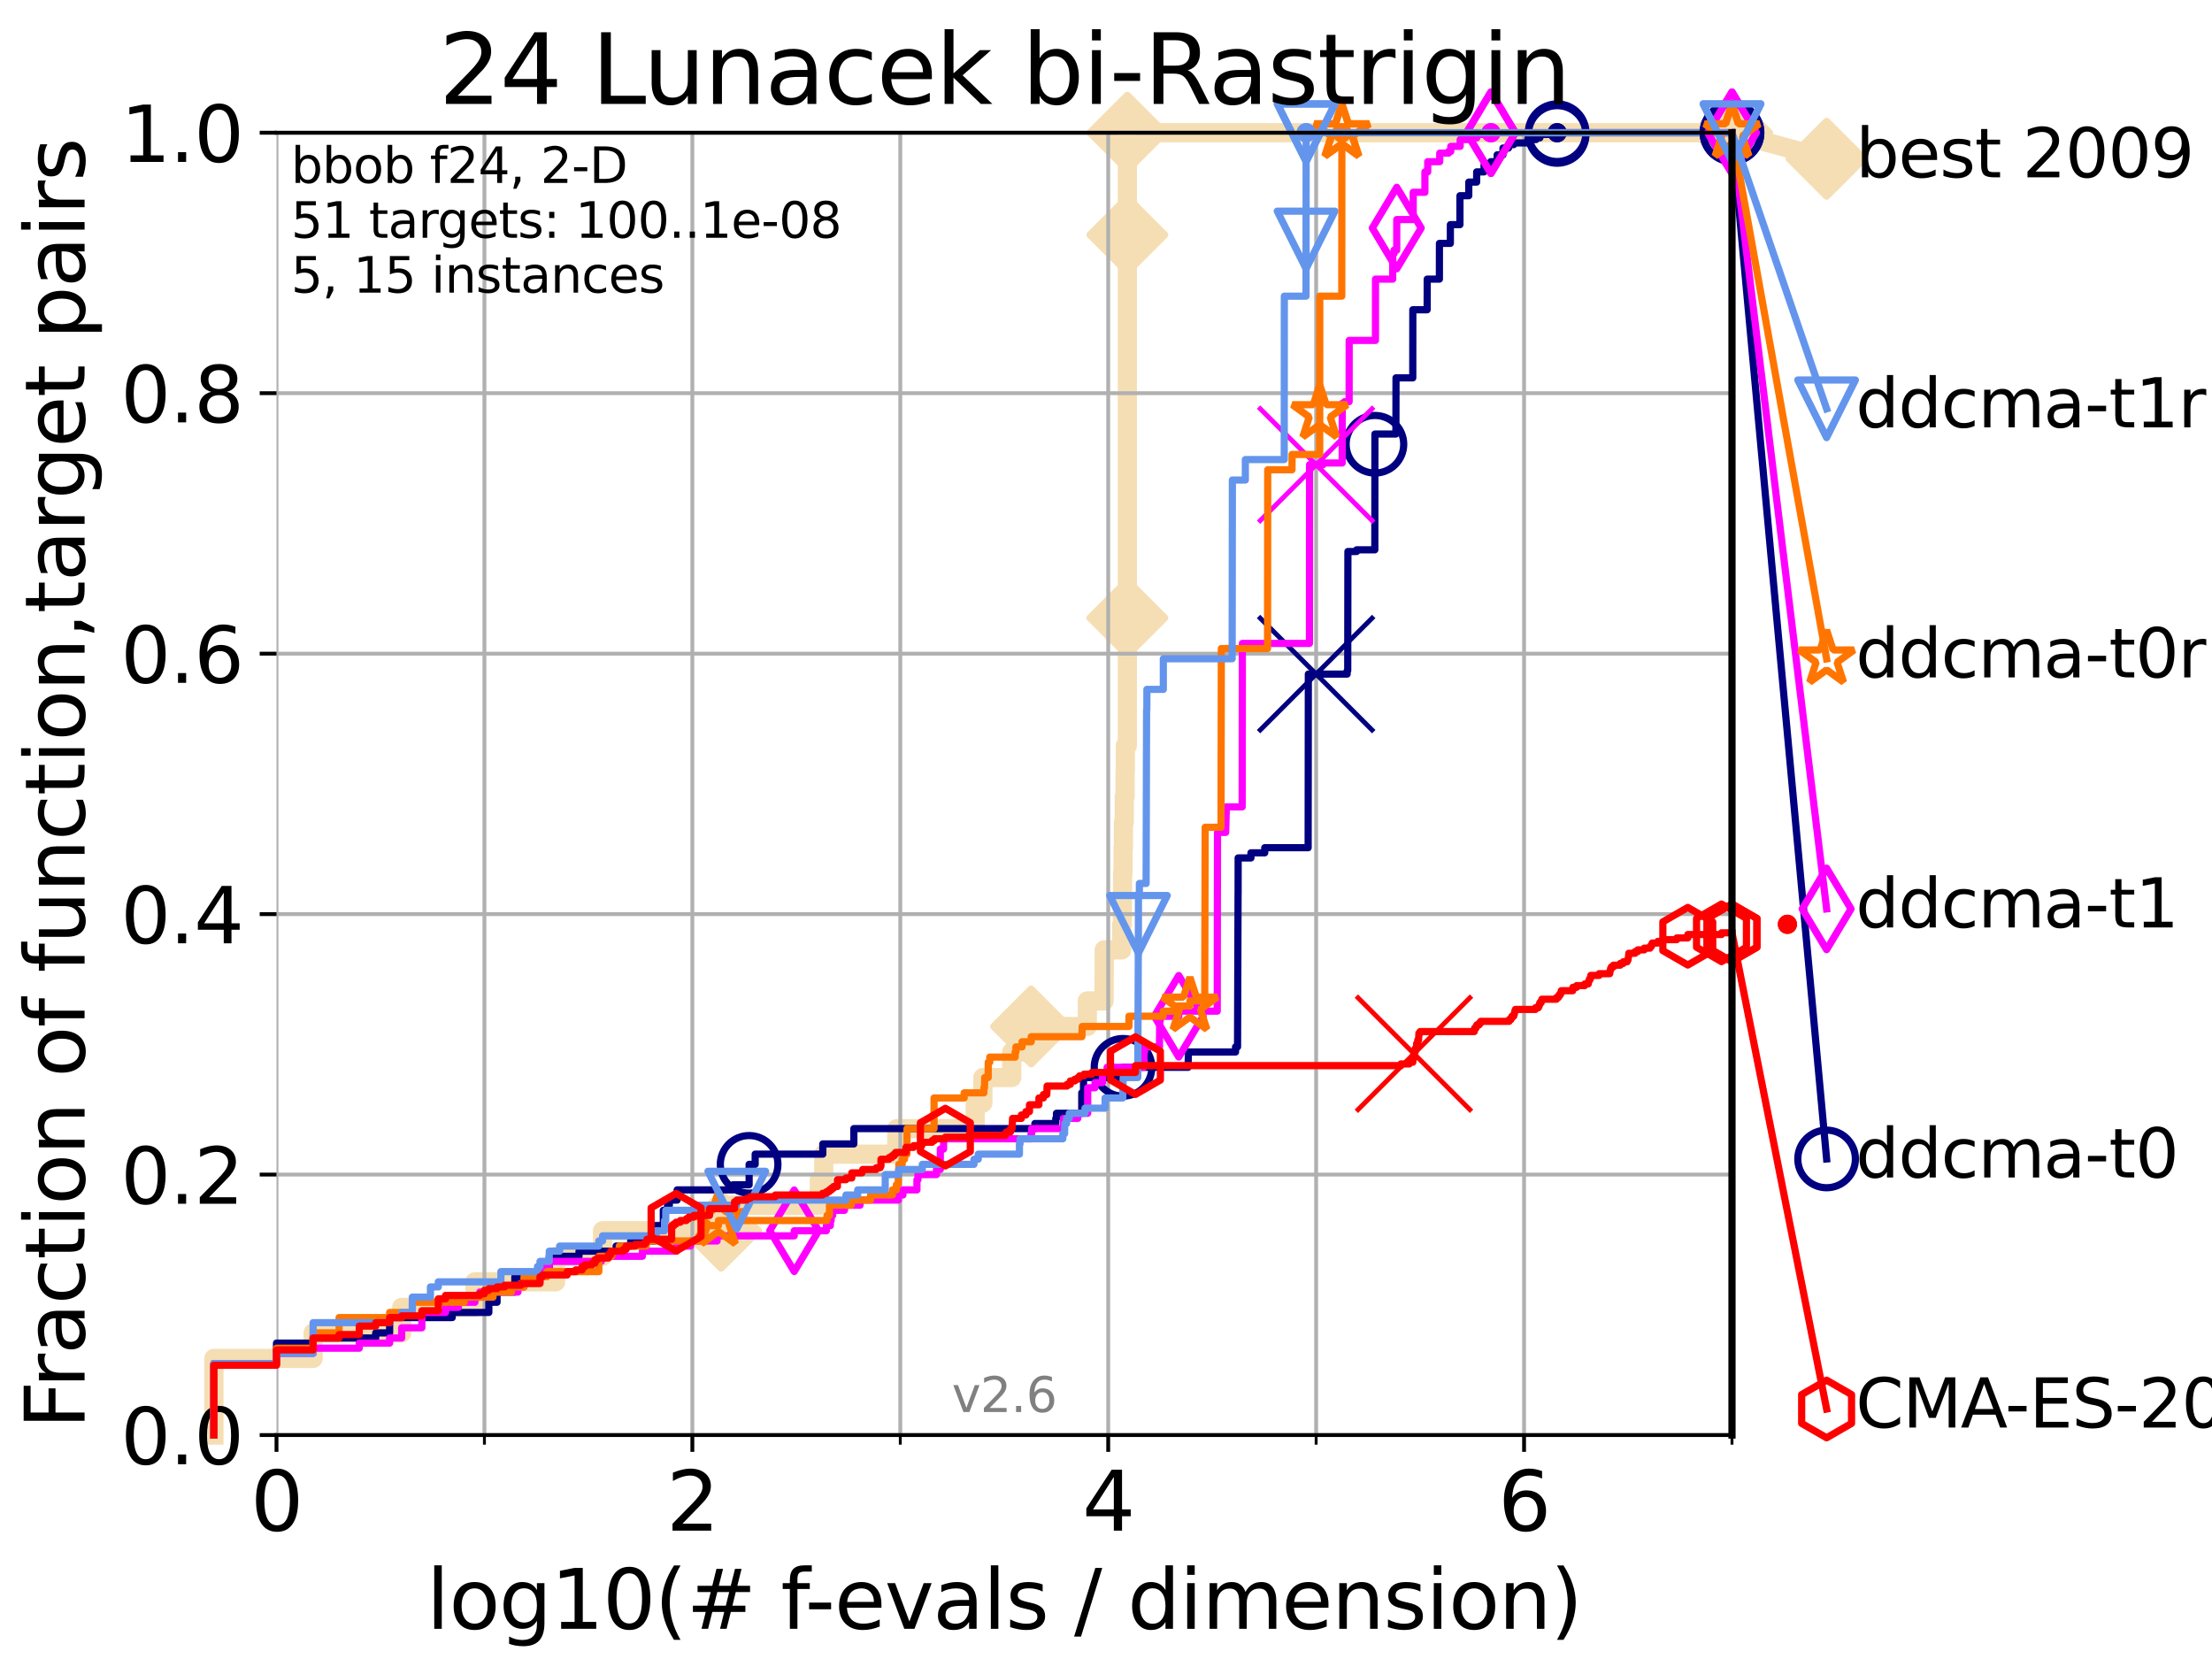 <?xml version="1.0" encoding="utf-8" standalone="no"?>
<!DOCTYPE svg PUBLIC "-//W3C//DTD SVG 1.1//EN"
  "http://www.w3.org/Graphics/SVG/1.1/DTD/svg11.dtd">
<svg xmlns:xlink="http://www.w3.org/1999/xlink" width="460.8pt" height="345.6pt" viewBox="0 0 460.8 345.6" xmlns="http://www.w3.org/2000/svg" version="1.1">
 <defs>
  <style type="text/css">*{stroke-linejoin: round; stroke-linecap: butt}</style>
 </defs>
 <g id="figure_1">
  <g id="patch_1">
   <path d="M 0 345.6 
L 460.8 345.6 
L 460.8 0 
L 0 0 
z
" style="fill: #ffffff"/>
  </g>
  <g id="axes_1">
   <g id="patch_2">
    <path d="M 57.6 298.944 
L 360.806 298.944 
L 360.806 27.648 
L 57.6 27.648 
z
" style="fill: #ffffff"/>
   </g>
   <g id="line2d_1">
    <path d="M 44.561 298.944 
L 44.561 282.985 
L 65.227 282.985 
L 65.227 277.666 
L 83.678 277.666 
L 83.678 272.346 
L 98.933 272.346 
L 98.933 267.027 
L 115.747 267.027 
L 115.747 261.707 
L 125.527 261.707 
L 125.527 256.388 
L 150.221 256.388 
L 150.221 251.068 
L 170.681 251.068 
L 170.681 245.749 
L 171.603 245.749 
L 171.603 240.429 
L 186.817 240.429 
L 186.817 235.11 
L 203.161 235.11 
L 203.161 229.79 
L 204.752 229.79 
L 204.752 224.471 
L 210.765 224.471 
L 210.765 219.151 
L 214.798 219.151 
L 214.798 213.832 
L 226.51 213.832 
L 226.51 208.512 
L 230.006 208.512 
L 230.006 203.192 
L 230.025 203.192 
L 230.025 197.873 
L 233.678 197.873 
L 233.678 192.553 
L 233.813 192.553 
L 233.813 187.234 
L 233.853 187.234 
L 233.853 181.914 
L 233.95 181.914 
L 233.95 176.595 
L 234.032 176.595 
L 234.032 171.275 
L 234.203 171.275 
L 234.203 165.956 
L 234.379 165.956 
L 234.379 160.636 
L 234.433 160.636 
L 234.433 155.317 
L 234.845 155.317 
L 234.845 144.678 
L 234.846 144.678 
L 234.846 139.358 
L 234.847 139.358 
L 234.847 128.719 
L 234.847 128.719 
L 234.847 54.246 
L 234.848 54.246 
L 234.848 48.926 
L 234.849 48.926 
L 234.849 27.648 
L 360.806 27.648 
" style="fill: none; stroke: #f5deb3; stroke-width: 4; stroke-linecap: square"/>
   </g>
   <g id="line2d_2">
    <defs>
     <path id="m4ff7b18524" d="M -0 7.778 
L 7.778 0 
L 0 -7.778 
L -7.778 -0 
z
" style="stroke: #f5deb3; stroke-width: 1.5; stroke-linejoin: miter"/>
    </defs>
    <g>
     <use xlink:href="#m4ff7b18524" x="150.221" y="256.388" style="fill: #f5deb3; stroke: #f5deb3; stroke-width: 1.5; stroke-linejoin: miter"/>
     <use xlink:href="#m4ff7b18524" x="214.798" y="213.832" style="fill: #f5deb3; stroke: #f5deb3; stroke-width: 1.5; stroke-linejoin: miter"/>
     <use xlink:href="#m4ff7b18524" x="234.847" y="128.719" style="fill: #f5deb3; stroke: #f5deb3; stroke-width: 1.5; stroke-linejoin: miter"/>
     <use xlink:href="#m4ff7b18524" x="234.849" y="48.926" style="fill: #f5deb3; stroke: #f5deb3; stroke-width: 1.5; stroke-linejoin: miter"/>
     <use xlink:href="#m4ff7b18524" x="234.849" y="27.648" style="fill: #f5deb3; stroke: #f5deb3; stroke-width: 1.5; stroke-linejoin: miter"/>
     <use xlink:href="#m4ff7b18524" x="360.806" y="27.648" style="fill: #f5deb3; stroke: #f5deb3; stroke-width: 1.5; stroke-linejoin: miter"/>
    </g>
   </g>
   <g id="line2d_3">
    <path style="fill: none; stroke: #f5deb3; stroke-width: 4; stroke-linecap: square"/>
    <g/>
   </g>
   <g id="line2d_4">
    <path d="M 360.806 27.648 
L 380.515 33.074 
" style="fill: none; stroke: #f5deb3; stroke-width: 4; stroke-linecap: square"/>
    <g>
     <use xlink:href="#m4ff7b18524" x="360.806" y="27.648" style="fill: #f5deb3; stroke: #f5deb3; stroke-width: 1.5; stroke-linejoin: miter"/>
     <use xlink:href="#m4ff7b18524" x="380.515" y="33.074" style="fill: #f5deb3; stroke: #f5deb3; stroke-width: 1.5; stroke-linejoin: miter"/>
    </g>
   </g>
   <g id="matplotlib.axis_1">
    <g id="xtick_1">
     <g id="line2d_5">
      <path d="M 57.6 298.944 
L 57.6 27.648 
" clip-path="url(#p0b0fcab253)" style="fill: none; stroke: #b0b0b0; stroke-width: 0.8; stroke-linecap: square"/>
     </g>
     <g id="line2d_6">
      <defs>
       <path id="m2dbd5aeed9" d="M 0 0 
L 0 3.5 
" style="stroke: #000000; stroke-width: 0.8"/>
      </defs>
      <g>
       <use xlink:href="#m2dbd5aeed9" x="57.6" y="298.944" style="stroke: #000000; stroke-width: 0.8"/>
      </g>
     </g>
     <g id="text_1">
      <!-- 0 -->
      <g transform="translate(52.192 318.861)scale(0.17 -0.17)">
       <defs>
        <path id="DejaVuSans-30" d="M 2034 4250 
Q 1547 4250 1301 3770 
Q 1056 3291 1056 2328 
Q 1056 1369 1301 889 
Q 1547 409 2034 409 
Q 2525 409 2770 889 
Q 3016 1369 3016 2328 
Q 3016 3291 2770 3770 
Q 2525 4250 2034 4250 
z
M 2034 4750 
Q 2819 4750 3233 4129 
Q 3647 3509 3647 2328 
Q 3647 1150 3233 529 
Q 2819 -91 2034 -91 
Q 1250 -91 836 529 
Q 422 1150 422 2328 
Q 422 3509 836 4129 
Q 1250 4750 2034 4750 
z
" transform="scale(0.016)"/>
       </defs>
       <use xlink:href="#DejaVuSans-30"/>
      </g>
     </g>
    </g>
    <g id="xtick_2">
     <g id="line2d_7">
      <path d="M 144.23 298.944 
L 144.23 27.648 
" clip-path="url(#p0b0fcab253)" style="fill: none; stroke: #b0b0b0; stroke-width: 0.8; stroke-linecap: square"/>
     </g>
     <g id="line2d_8">
      <g>
       <use xlink:href="#m2dbd5aeed9" x="144.23" y="298.944" style="stroke: #000000; stroke-width: 0.8"/>
      </g>
     </g>
     <g id="text_2">
      <!-- 2 -->
      <g transform="translate(138.822 318.861)scale(0.17 -0.17)">
       <defs>
        <path id="DejaVuSans-32" d="M 1228 531 
L 3431 531 
L 3431 0 
L 469 0 
L 469 531 
Q 828 903 1448 1529 
Q 2069 2156 2228 2338 
Q 2531 2678 2651 2914 
Q 2772 3150 2772 3378 
Q 2772 3750 2511 3984 
Q 2250 4219 1831 4219 
Q 1534 4219 1204 4116 
Q 875 4013 500 3803 
L 500 4441 
Q 881 4594 1212 4672 
Q 1544 4750 1819 4750 
Q 2544 4750 2975 4387 
Q 3406 4025 3406 3419 
Q 3406 3131 3298 2873 
Q 3191 2616 2906 2266 
Q 2828 2175 2409 1742 
Q 1991 1309 1228 531 
z
" transform="scale(0.016)"/>
       </defs>
       <use xlink:href="#DejaVuSans-32"/>
      </g>
     </g>
    </g>
    <g id="xtick_3">
     <g id="line2d_9">
      <path d="M 230.861 298.944 
L 230.861 27.648 
" clip-path="url(#p0b0fcab253)" style="fill: none; stroke: #b0b0b0; stroke-width: 0.8; stroke-linecap: square"/>
     </g>
     <g id="line2d_10">
      <g>
       <use xlink:href="#m2dbd5aeed9" x="230.861" y="298.944" style="stroke: #000000; stroke-width: 0.8"/>
      </g>
     </g>
     <g id="text_3">
      <!-- 4 -->
      <g transform="translate(225.453 318.861)scale(0.17 -0.17)">
       <defs>
        <path id="DejaVuSans-34" d="M 2419 4116 
L 825 1625 
L 2419 1625 
L 2419 4116 
z
M 2253 4666 
L 3047 4666 
L 3047 1625 
L 3713 1625 
L 3713 1100 
L 3047 1100 
L 3047 0 
L 2419 0 
L 2419 1100 
L 313 1100 
L 313 1709 
L 2253 4666 
z
" transform="scale(0.016)"/>
       </defs>
       <use xlink:href="#DejaVuSans-34"/>
      </g>
     </g>
    </g>
    <g id="xtick_4">
     <g id="line2d_11">
      <path d="M 317.491 298.944 
L 317.491 27.648 
" clip-path="url(#p0b0fcab253)" style="fill: none; stroke: #b0b0b0; stroke-width: 0.8; stroke-linecap: square"/>
     </g>
     <g id="line2d_12">
      <g>
       <use xlink:href="#m2dbd5aeed9" x="317.491" y="298.944" style="stroke: #000000; stroke-width: 0.8"/>
      </g>
     </g>
     <g id="text_4">
      <!-- 6 -->
      <g transform="translate(312.083 318.861)scale(0.17 -0.17)">
       <defs>
        <path id="DejaVuSans-36" d="M 2113 2584 
Q 1688 2584 1439 2293 
Q 1191 2003 1191 1497 
Q 1191 994 1439 701 
Q 1688 409 2113 409 
Q 2538 409 2786 701 
Q 3034 994 3034 1497 
Q 3034 2003 2786 2293 
Q 2538 2584 2113 2584 
z
M 3366 4563 
L 3366 3988 
Q 3128 4100 2886 4159 
Q 2644 4219 2406 4219 
Q 1781 4219 1451 3797 
Q 1122 3375 1075 2522 
Q 1259 2794 1537 2939 
Q 1816 3084 2150 3084 
Q 2853 3084 3261 2657 
Q 3669 2231 3669 1497 
Q 3669 778 3244 343 
Q 2819 -91 2113 -91 
Q 1303 -91 875 529 
Q 447 1150 447 2328 
Q 447 3434 972 4092 
Q 1497 4750 2381 4750 
Q 2619 4750 2861 4703 
Q 3103 4656 3366 4563 
z
" transform="scale(0.016)"/>
       </defs>
       <use xlink:href="#DejaVuSans-36"/>
      </g>
     </g>
    </g>
    <g id="xtick_5">
     <g id="line2d_13">
      <path d="M 100.915 298.944 
L 100.915 27.648 
" clip-path="url(#p0b0fcab253)" style="fill: none; stroke: #b0b0b0; stroke-width: 0.8; stroke-linecap: square"/>
     </g>
     <g id="line2d_14">
      <defs>
       <path id="m8c32ed17ba" d="M 0 0 
L 0 2 
" style="stroke: #000000; stroke-width: 0.6"/>
      </defs>
      <g>
       <use xlink:href="#m8c32ed17ba" x="100.915" y="298.944" style="stroke: #000000; stroke-width: 0.6"/>
      </g>
     </g>
    </g>
    <g id="xtick_6">
     <g id="line2d_15">
      <path d="M 187.546 298.944 
L 187.546 27.648 
" clip-path="url(#p0b0fcab253)" style="fill: none; stroke: #b0b0b0; stroke-width: 0.8; stroke-linecap: square"/>
     </g>
     <g id="line2d_16">
      <g>
       <use xlink:href="#m8c32ed17ba" x="187.546" y="298.944" style="stroke: #000000; stroke-width: 0.6"/>
      </g>
     </g>
    </g>
    <g id="xtick_7">
     <g id="line2d_17">
      <path d="M 274.176 298.944 
L 274.176 27.648 
" clip-path="url(#p0b0fcab253)" style="fill: none; stroke: #b0b0b0; stroke-width: 0.8; stroke-linecap: square"/>
     </g>
     <g id="line2d_18">
      <g>
       <use xlink:href="#m8c32ed17ba" x="274.176" y="298.944" style="stroke: #000000; stroke-width: 0.6"/>
      </g>
     </g>
    </g>
    <g id="xtick_8">
     <g id="line2d_19">
      <path d="M 360.806 298.944 
L 360.806 27.648 
" clip-path="url(#p0b0fcab253)" style="fill: none; stroke: #b0b0b0; stroke-width: 0.8; stroke-linecap: square"/>
     </g>
     <g id="line2d_20">
      <g>
       <use xlink:href="#m8c32ed17ba" x="360.806" y="298.944" style="stroke: #000000; stroke-width: 0.6"/>
      </g>
     </g>
    </g>
    <g id="text_5">
     <!-- log10(# f-evals / dimension) -->
     <g transform="translate(88.823 339.314)scale(0.17 -0.17)">
      <defs>
       <path id="DejaVuSans-6c" d="M 603 4863 
L 1178 4863 
L 1178 0 
L 603 0 
L 603 4863 
z
" transform="scale(0.016)"/>
       <path id="DejaVuSans-6f" d="M 1959 3097 
Q 1497 3097 1228 2736 
Q 959 2375 959 1747 
Q 959 1119 1226 758 
Q 1494 397 1959 397 
Q 2419 397 2687 759 
Q 2956 1122 2956 1747 
Q 2956 2369 2687 2733 
Q 2419 3097 1959 3097 
z
M 1959 3584 
Q 2709 3584 3137 3096 
Q 3566 2609 3566 1747 
Q 3566 888 3137 398 
Q 2709 -91 1959 -91 
Q 1206 -91 779 398 
Q 353 888 353 1747 
Q 353 2609 779 3096 
Q 1206 3584 1959 3584 
z
" transform="scale(0.016)"/>
       <path id="DejaVuSans-67" d="M 2906 1791 
Q 2906 2416 2648 2759 
Q 2391 3103 1925 3103 
Q 1463 3103 1205 2759 
Q 947 2416 947 1791 
Q 947 1169 1205 825 
Q 1463 481 1925 481 
Q 2391 481 2648 825 
Q 2906 1169 2906 1791 
z
M 3481 434 
Q 3481 -459 3084 -895 
Q 2688 -1331 1869 -1331 
Q 1566 -1331 1297 -1286 
Q 1028 -1241 775 -1147 
L 775 -588 
Q 1028 -725 1275 -790 
Q 1522 -856 1778 -856 
Q 2344 -856 2625 -561 
Q 2906 -266 2906 331 
L 2906 616 
Q 2728 306 2450 153 
Q 2172 0 1784 0 
Q 1141 0 747 490 
Q 353 981 353 1791 
Q 353 2603 747 3093 
Q 1141 3584 1784 3584 
Q 2172 3584 2450 3431 
Q 2728 3278 2906 2969 
L 2906 3500 
L 3481 3500 
L 3481 434 
z
" transform="scale(0.016)"/>
       <path id="DejaVuSans-31" d="M 794 531 
L 1825 531 
L 1825 4091 
L 703 3866 
L 703 4441 
L 1819 4666 
L 2450 4666 
L 2450 531 
L 3481 531 
L 3481 0 
L 794 0 
L 794 531 
z
" transform="scale(0.016)"/>
       <path id="DejaVuSans-28" d="M 1984 4856 
Q 1566 4138 1362 3434 
Q 1159 2731 1159 2009 
Q 1159 1288 1364 580 
Q 1569 -128 1984 -844 
L 1484 -844 
Q 1016 -109 783 600 
Q 550 1309 550 2009 
Q 550 2706 781 3412 
Q 1013 4119 1484 4856 
L 1984 4856 
z
" transform="scale(0.016)"/>
       <path id="DejaVuSans-23" d="M 3272 2816 
L 2363 2816 
L 2100 1772 
L 3016 1772 
L 3272 2816 
z
M 2803 4594 
L 2478 3297 
L 3391 3297 
L 3719 4594 
L 4219 4594 
L 3897 3297 
L 4872 3297 
L 4872 2816 
L 3775 2816 
L 3519 1772 
L 4513 1772 
L 4513 1294 
L 3397 1294 
L 3072 0 
L 2572 0 
L 2894 1294 
L 1978 1294 
L 1656 0 
L 1153 0 
L 1478 1294 
L 494 1294 
L 494 1772 
L 1594 1772 
L 1856 2816 
L 850 2816 
L 850 3297 
L 1978 3297 
L 2297 4594 
L 2803 4594 
z
" transform="scale(0.016)"/>
       <path id="DejaVuSans-20" transform="scale(0.016)"/>
       <path id="DejaVuSans-66" d="M 2375 4863 
L 2375 4384 
L 1825 4384 
Q 1516 4384 1395 4259 
Q 1275 4134 1275 3809 
L 1275 3500 
L 2222 3500 
L 2222 3053 
L 1275 3053 
L 1275 0 
L 697 0 
L 697 3053 
L 147 3053 
L 147 3500 
L 697 3500 
L 697 3744 
Q 697 4328 969 4595 
Q 1241 4863 1831 4863 
L 2375 4863 
z
" transform="scale(0.016)"/>
       <path id="DejaVuSans-2d" d="M 313 2009 
L 1997 2009 
L 1997 1497 
L 313 1497 
L 313 2009 
z
" transform="scale(0.016)"/>
       <path id="DejaVuSans-65" d="M 3597 1894 
L 3597 1613 
L 953 1613 
Q 991 1019 1311 708 
Q 1631 397 2203 397 
Q 2534 397 2845 478 
Q 3156 559 3463 722 
L 3463 178 
Q 3153 47 2828 -22 
Q 2503 -91 2169 -91 
Q 1331 -91 842 396 
Q 353 884 353 1716 
Q 353 2575 817 3079 
Q 1281 3584 2069 3584 
Q 2775 3584 3186 3129 
Q 3597 2675 3597 1894 
z
M 3022 2063 
Q 3016 2534 2758 2815 
Q 2500 3097 2075 3097 
Q 1594 3097 1305 2825 
Q 1016 2553 972 2059 
L 3022 2063 
z
" transform="scale(0.016)"/>
       <path id="DejaVuSans-76" d="M 191 3500 
L 800 3500 
L 1894 563 
L 2988 3500 
L 3597 3500 
L 2284 0 
L 1503 0 
L 191 3500 
z
" transform="scale(0.016)"/>
       <path id="DejaVuSans-61" d="M 2194 1759 
Q 1497 1759 1228 1600 
Q 959 1441 959 1056 
Q 959 750 1161 570 
Q 1363 391 1709 391 
Q 2188 391 2477 730 
Q 2766 1069 2766 1631 
L 2766 1759 
L 2194 1759 
z
M 3341 1997 
L 3341 0 
L 2766 0 
L 2766 531 
Q 2569 213 2275 61 
Q 1981 -91 1556 -91 
Q 1019 -91 701 211 
Q 384 513 384 1019 
Q 384 1609 779 1909 
Q 1175 2209 1959 2209 
L 2766 2209 
L 2766 2266 
Q 2766 2663 2505 2880 
Q 2244 3097 1772 3097 
Q 1472 3097 1187 3025 
Q 903 2953 641 2809 
L 641 3341 
Q 956 3463 1253 3523 
Q 1550 3584 1831 3584 
Q 2591 3584 2966 3190 
Q 3341 2797 3341 1997 
z
" transform="scale(0.016)"/>
       <path id="DejaVuSans-73" d="M 2834 3397 
L 2834 2853 
Q 2591 2978 2328 3040 
Q 2066 3103 1784 3103 
Q 1356 3103 1142 2972 
Q 928 2841 928 2578 
Q 928 2378 1081 2264 
Q 1234 2150 1697 2047 
L 1894 2003 
Q 2506 1872 2764 1633 
Q 3022 1394 3022 966 
Q 3022 478 2636 193 
Q 2250 -91 1575 -91 
Q 1294 -91 989 -36 
Q 684 19 347 128 
L 347 722 
Q 666 556 975 473 
Q 1284 391 1588 391 
Q 1994 391 2212 530 
Q 2431 669 2431 922 
Q 2431 1156 2273 1281 
Q 2116 1406 1581 1522 
L 1381 1569 
Q 847 1681 609 1914 
Q 372 2147 372 2553 
Q 372 3047 722 3315 
Q 1072 3584 1716 3584 
Q 2034 3584 2315 3537 
Q 2597 3491 2834 3397 
z
" transform="scale(0.016)"/>
       <path id="DejaVuSans-2f" d="M 1625 4666 
L 2156 4666 
L 531 -594 
L 0 -594 
L 1625 4666 
z
" transform="scale(0.016)"/>
       <path id="DejaVuSans-64" d="M 2906 2969 
L 2906 4863 
L 3481 4863 
L 3481 0 
L 2906 0 
L 2906 525 
Q 2725 213 2448 61 
Q 2172 -91 1784 -91 
Q 1150 -91 751 415 
Q 353 922 353 1747 
Q 353 2572 751 3078 
Q 1150 3584 1784 3584 
Q 2172 3584 2448 3432 
Q 2725 3281 2906 2969 
z
M 947 1747 
Q 947 1113 1208 752 
Q 1469 391 1925 391 
Q 2381 391 2643 752 
Q 2906 1113 2906 1747 
Q 2906 2381 2643 2742 
Q 2381 3103 1925 3103 
Q 1469 3103 1208 2742 
Q 947 2381 947 1747 
z
" transform="scale(0.016)"/>
       <path id="DejaVuSans-69" d="M 603 3500 
L 1178 3500 
L 1178 0 
L 603 0 
L 603 3500 
z
M 603 4863 
L 1178 4863 
L 1178 4134 
L 603 4134 
L 603 4863 
z
" transform="scale(0.016)"/>
       <path id="DejaVuSans-6d" d="M 3328 2828 
Q 3544 3216 3844 3400 
Q 4144 3584 4550 3584 
Q 5097 3584 5394 3201 
Q 5691 2819 5691 2113 
L 5691 0 
L 5113 0 
L 5113 2094 
Q 5113 2597 4934 2840 
Q 4756 3084 4391 3084 
Q 3944 3084 3684 2787 
Q 3425 2491 3425 1978 
L 3425 0 
L 2847 0 
L 2847 2094 
Q 2847 2600 2669 2842 
Q 2491 3084 2119 3084 
Q 1678 3084 1418 2786 
Q 1159 2488 1159 1978 
L 1159 0 
L 581 0 
L 581 3500 
L 1159 3500 
L 1159 2956 
Q 1356 3278 1631 3431 
Q 1906 3584 2284 3584 
Q 2666 3584 2933 3390 
Q 3200 3197 3328 2828 
z
" transform="scale(0.016)"/>
       <path id="DejaVuSans-6e" d="M 3513 2113 
L 3513 0 
L 2938 0 
L 2938 2094 
Q 2938 2591 2744 2837 
Q 2550 3084 2163 3084 
Q 1697 3084 1428 2787 
Q 1159 2491 1159 1978 
L 1159 0 
L 581 0 
L 581 3500 
L 1159 3500 
L 1159 2956 
Q 1366 3272 1645 3428 
Q 1925 3584 2291 3584 
Q 2894 3584 3203 3211 
Q 3513 2838 3513 2113 
z
" transform="scale(0.016)"/>
       <path id="DejaVuSans-29" d="M 513 4856 
L 1013 4856 
Q 1481 4119 1714 3412 
Q 1947 2706 1947 2009 
Q 1947 1309 1714 600 
Q 1481 -109 1013 -844 
L 513 -844 
Q 928 -128 1133 580 
Q 1338 1288 1338 2009 
Q 1338 2731 1133 3434 
Q 928 4138 513 4856 
z
" transform="scale(0.016)"/>
      </defs>
      <use xlink:href="#DejaVuSans-6c"/>
      <use xlink:href="#DejaVuSans-6f" x="27.783"/>
      <use xlink:href="#DejaVuSans-67" x="88.965"/>
      <use xlink:href="#DejaVuSans-31" x="152.441"/>
      <use xlink:href="#DejaVuSans-30" x="216.064"/>
      <use xlink:href="#DejaVuSans-28" x="279.688"/>
      <use xlink:href="#DejaVuSans-23" x="318.701"/>
      <use xlink:href="#DejaVuSans-20" x="402.49"/>
      <use xlink:href="#DejaVuSans-66" x="434.277"/>
      <use xlink:href="#DejaVuSans-2d" x="463.982"/>
      <use xlink:href="#DejaVuSans-65" x="500.066"/>
      <use xlink:href="#DejaVuSans-76" x="561.59"/>
      <use xlink:href="#DejaVuSans-61" x="620.77"/>
      <use xlink:href="#DejaVuSans-6c" x="682.049"/>
      <use xlink:href="#DejaVuSans-73" x="709.832"/>
      <use xlink:href="#DejaVuSans-20" x="761.932"/>
      <use xlink:href="#DejaVuSans-2f" x="793.719"/>
      <use xlink:href="#DejaVuSans-20" x="827.41"/>
      <use xlink:href="#DejaVuSans-64" x="859.197"/>
      <use xlink:href="#DejaVuSans-69" x="922.674"/>
      <use xlink:href="#DejaVuSans-6d" x="950.457"/>
      <use xlink:href="#DejaVuSans-65" x="1047.869"/>
      <use xlink:href="#DejaVuSans-6e" x="1109.393"/>
      <use xlink:href="#DejaVuSans-73" x="1172.771"/>
      <use xlink:href="#DejaVuSans-69" x="1224.871"/>
      <use xlink:href="#DejaVuSans-6f" x="1252.654"/>
      <use xlink:href="#DejaVuSans-6e" x="1313.836"/>
      <use xlink:href="#DejaVuSans-29" x="1377.215"/>
     </g>
    </g>
   </g>
   <g id="matplotlib.axis_2">
    <g id="ytick_1">
     <g id="line2d_21">
      <path d="M 57.6 298.944 
L 360.806 298.944 
" clip-path="url(#p0b0fcab253)" style="fill: none; stroke: #b0b0b0; stroke-width: 0.8; stroke-linecap: square"/>
     </g>
     <g id="line2d_22">
      <defs>
       <path id="m5adb7cc17c" d="M 0 0 
L -3.5 0 
" style="stroke: #000000; stroke-width: 0.8"/>
      </defs>
      <g>
       <use xlink:href="#m5adb7cc17c" x="57.6" y="298.944" style="stroke: #000000; stroke-width: 0.8"/>
      </g>
     </g>
     <g id="text_6">
      <!-- 0.0 -->
      <g transform="translate(25.155 305.023)scale(0.16 -0.16)">
       <defs>
        <path id="DejaVuSans-2e" d="M 684 794 
L 1344 794 
L 1344 0 
L 684 0 
L 684 794 
z
" transform="scale(0.016)"/>
       </defs>
       <use xlink:href="#DejaVuSans-30"/>
       <use xlink:href="#DejaVuSans-2e" x="63.623"/>
       <use xlink:href="#DejaVuSans-30" x="95.41"/>
      </g>
     </g>
    </g>
    <g id="ytick_2">
     <g id="line2d_23">
      <path d="M 57.6 244.685 
L 360.806 244.685 
" clip-path="url(#p0b0fcab253)" style="fill: none; stroke: #b0b0b0; stroke-width: 0.8; stroke-linecap: square"/>
     </g>
     <g id="line2d_24">
      <g>
       <use xlink:href="#m5adb7cc17c" x="57.6" y="244.685" style="stroke: #000000; stroke-width: 0.8"/>
      </g>
     </g>
     <g id="text_7">
      <!-- 0.2 -->
      <g transform="translate(25.155 250.764)scale(0.16 -0.16)">
       <use xlink:href="#DejaVuSans-30"/>
       <use xlink:href="#DejaVuSans-2e" x="63.623"/>
       <use xlink:href="#DejaVuSans-32" x="95.41"/>
      </g>
     </g>
    </g>
    <g id="ytick_3">
     <g id="line2d_25">
      <path d="M 57.6 190.426 
L 360.806 190.426 
" clip-path="url(#p0b0fcab253)" style="fill: none; stroke: #b0b0b0; stroke-width: 0.8; stroke-linecap: square"/>
     </g>
     <g id="line2d_26">
      <g>
       <use xlink:href="#m5adb7cc17c" x="57.6" y="190.426" style="stroke: #000000; stroke-width: 0.8"/>
      </g>
     </g>
     <g id="text_8">
      <!-- 0.4 -->
      <g transform="translate(25.155 196.504)scale(0.16 -0.16)">
       <use xlink:href="#DejaVuSans-30"/>
       <use xlink:href="#DejaVuSans-2e" x="63.623"/>
       <use xlink:href="#DejaVuSans-34" x="95.41"/>
      </g>
     </g>
    </g>
    <g id="ytick_4">
     <g id="line2d_27">
      <path d="M 57.6 136.166 
L 360.806 136.166 
" clip-path="url(#p0b0fcab253)" style="fill: none; stroke: #b0b0b0; stroke-width: 0.8; stroke-linecap: square"/>
     </g>
     <g id="line2d_28">
      <g>
       <use xlink:href="#m5adb7cc17c" x="57.6" y="136.166" style="stroke: #000000; stroke-width: 0.8"/>
      </g>
     </g>
     <g id="text_9">
      <!-- 0.6 -->
      <g transform="translate(25.155 142.245)scale(0.16 -0.16)">
       <use xlink:href="#DejaVuSans-30"/>
       <use xlink:href="#DejaVuSans-2e" x="63.623"/>
       <use xlink:href="#DejaVuSans-36" x="95.41"/>
      </g>
     </g>
    </g>
    <g id="ytick_5">
     <g id="line2d_29">
      <path d="M 57.6 81.907 
L 360.806 81.907 
" clip-path="url(#p0b0fcab253)" style="fill: none; stroke: #b0b0b0; stroke-width: 0.8; stroke-linecap: square"/>
     </g>
     <g id="line2d_30">
      <g>
       <use xlink:href="#m5adb7cc17c" x="57.6" y="81.907" style="stroke: #000000; stroke-width: 0.8"/>
      </g>
     </g>
     <g id="text_10">
      <!-- 0.8 -->
      <g transform="translate(25.155 87.986)scale(0.16 -0.16)">
       <defs>
        <path id="DejaVuSans-38" d="M 2034 2216 
Q 1584 2216 1326 1975 
Q 1069 1734 1069 1313 
Q 1069 891 1326 650 
Q 1584 409 2034 409 
Q 2484 409 2743 651 
Q 3003 894 3003 1313 
Q 3003 1734 2745 1975 
Q 2488 2216 2034 2216 
z
M 1403 2484 
Q 997 2584 770 2862 
Q 544 3141 544 3541 
Q 544 4100 942 4425 
Q 1341 4750 2034 4750 
Q 2731 4750 3128 4425 
Q 3525 4100 3525 3541 
Q 3525 3141 3298 2862 
Q 3072 2584 2669 2484 
Q 3125 2378 3379 2068 
Q 3634 1759 3634 1313 
Q 3634 634 3220 271 
Q 2806 -91 2034 -91 
Q 1263 -91 848 271 
Q 434 634 434 1313 
Q 434 1759 690 2068 
Q 947 2378 1403 2484 
z
M 1172 3481 
Q 1172 3119 1398 2916 
Q 1625 2713 2034 2713 
Q 2441 2713 2670 2916 
Q 2900 3119 2900 3481 
Q 2900 3844 2670 4047 
Q 2441 4250 2034 4250 
Q 1625 4250 1398 4047 
Q 1172 3844 1172 3481 
z
" transform="scale(0.016)"/>
       </defs>
       <use xlink:href="#DejaVuSans-30"/>
       <use xlink:href="#DejaVuSans-2e" x="63.623"/>
       <use xlink:href="#DejaVuSans-38" x="95.41"/>
      </g>
     </g>
    </g>
    <g id="ytick_6">
     <g id="line2d_31">
      <path d="M 57.6 27.648 
L 360.806 27.648 
" clip-path="url(#p0b0fcab253)" style="fill: none; stroke: #b0b0b0; stroke-width: 0.8; stroke-linecap: square"/>
     </g>
     <g id="line2d_32">
      <g>
       <use xlink:href="#m5adb7cc17c" x="57.6" y="27.648" style="stroke: #000000; stroke-width: 0.8"/>
      </g>
     </g>
     <g id="text_11">
      <!-- 1.0 -->
      <g transform="translate(25.155 33.727)scale(0.16 -0.16)">
       <use xlink:href="#DejaVuSans-31"/>
       <use xlink:href="#DejaVuSans-2e" x="63.623"/>
       <use xlink:href="#DejaVuSans-30" x="95.41"/>
      </g>
     </g>
    </g>
    <g id="text_12">
     <!-- Fraction of function,target pairs -->
     <g transform="translate(17.62 297.681)rotate(-90)scale(0.17 -0.17)">
      <defs>
       <path id="DejaVuSans-46" d="M 628 4666 
L 3309 4666 
L 3309 4134 
L 1259 4134 
L 1259 2759 
L 3109 2759 
L 3109 2228 
L 1259 2228 
L 1259 0 
L 628 0 
L 628 4666 
z
" transform="scale(0.016)"/>
       <path id="DejaVuSans-72" d="M 2631 2963 
Q 2534 3019 2420 3045 
Q 2306 3072 2169 3072 
Q 1681 3072 1420 2755 
Q 1159 2438 1159 1844 
L 1159 0 
L 581 0 
L 581 3500 
L 1159 3500 
L 1159 2956 
Q 1341 3275 1631 3429 
Q 1922 3584 2338 3584 
Q 2397 3584 2469 3576 
Q 2541 3569 2628 3553 
L 2631 2963 
z
" transform="scale(0.016)"/>
       <path id="DejaVuSans-63" d="M 3122 3366 
L 3122 2828 
Q 2878 2963 2633 3030 
Q 2388 3097 2138 3097 
Q 1578 3097 1268 2742 
Q 959 2388 959 1747 
Q 959 1106 1268 751 
Q 1578 397 2138 397 
Q 2388 397 2633 464 
Q 2878 531 3122 666 
L 3122 134 
Q 2881 22 2623 -34 
Q 2366 -91 2075 -91 
Q 1284 -91 818 406 
Q 353 903 353 1747 
Q 353 2603 823 3093 
Q 1294 3584 2113 3584 
Q 2378 3584 2631 3529 
Q 2884 3475 3122 3366 
z
" transform="scale(0.016)"/>
       <path id="DejaVuSans-74" d="M 1172 4494 
L 1172 3500 
L 2356 3500 
L 2356 3053 
L 1172 3053 
L 1172 1153 
Q 1172 725 1289 603 
Q 1406 481 1766 481 
L 2356 481 
L 2356 0 
L 1766 0 
Q 1100 0 847 248 
Q 594 497 594 1153 
L 594 3053 
L 172 3053 
L 172 3500 
L 594 3500 
L 594 4494 
L 1172 4494 
z
" transform="scale(0.016)"/>
       <path id="DejaVuSans-75" d="M 544 1381 
L 544 3500 
L 1119 3500 
L 1119 1403 
Q 1119 906 1312 657 
Q 1506 409 1894 409 
Q 2359 409 2629 706 
Q 2900 1003 2900 1516 
L 2900 3500 
L 3475 3500 
L 3475 0 
L 2900 0 
L 2900 538 
Q 2691 219 2414 64 
Q 2138 -91 1772 -91 
Q 1169 -91 856 284 
Q 544 659 544 1381 
z
M 1991 3584 
L 1991 3584 
z
" transform="scale(0.016)"/>
       <path id="DejaVuSans-2c" d="M 750 794 
L 1409 794 
L 1409 256 
L 897 -744 
L 494 -744 
L 750 256 
L 750 794 
z
" transform="scale(0.016)"/>
       <path id="DejaVuSans-70" d="M 1159 525 
L 1159 -1331 
L 581 -1331 
L 581 3500 
L 1159 3500 
L 1159 2969 
Q 1341 3281 1617 3432 
Q 1894 3584 2278 3584 
Q 2916 3584 3314 3078 
Q 3713 2572 3713 1747 
Q 3713 922 3314 415 
Q 2916 -91 2278 -91 
Q 1894 -91 1617 61 
Q 1341 213 1159 525 
z
M 3116 1747 
Q 3116 2381 2855 2742 
Q 2594 3103 2138 3103 
Q 1681 3103 1420 2742 
Q 1159 2381 1159 1747 
Q 1159 1113 1420 752 
Q 1681 391 2138 391 
Q 2594 391 2855 752 
Q 3116 1113 3116 1747 
z
" transform="scale(0.016)"/>
      </defs>
      <use xlink:href="#DejaVuSans-46"/>
      <use xlink:href="#DejaVuSans-72" x="50.27"/>
      <use xlink:href="#DejaVuSans-61" x="91.383"/>
      <use xlink:href="#DejaVuSans-63" x="152.662"/>
      <use xlink:href="#DejaVuSans-74" x="207.643"/>
      <use xlink:href="#DejaVuSans-69" x="246.852"/>
      <use xlink:href="#DejaVuSans-6f" x="274.635"/>
      <use xlink:href="#DejaVuSans-6e" x="335.816"/>
      <use xlink:href="#DejaVuSans-20" x="399.195"/>
      <use xlink:href="#DejaVuSans-6f" x="430.982"/>
      <use xlink:href="#DejaVuSans-66" x="492.164"/>
      <use xlink:href="#DejaVuSans-20" x="527.369"/>
      <use xlink:href="#DejaVuSans-66" x="559.156"/>
      <use xlink:href="#DejaVuSans-75" x="594.361"/>
      <use xlink:href="#DejaVuSans-6e" x="657.74"/>
      <use xlink:href="#DejaVuSans-63" x="721.119"/>
      <use xlink:href="#DejaVuSans-74" x="776.1"/>
      <use xlink:href="#DejaVuSans-69" x="815.309"/>
      <use xlink:href="#DejaVuSans-6f" x="843.092"/>
      <use xlink:href="#DejaVuSans-6e" x="904.273"/>
      <use xlink:href="#DejaVuSans-2c" x="967.652"/>
      <use xlink:href="#DejaVuSans-74" x="999.439"/>
      <use xlink:href="#DejaVuSans-61" x="1038.648"/>
      <use xlink:href="#DejaVuSans-72" x="1099.928"/>
      <use xlink:href="#DejaVuSans-67" x="1139.291"/>
      <use xlink:href="#DejaVuSans-65" x="1202.768"/>
      <use xlink:href="#DejaVuSans-74" x="1264.291"/>
      <use xlink:href="#DejaVuSans-20" x="1303.5"/>
      <use xlink:href="#DejaVuSans-70" x="1335.287"/>
      <use xlink:href="#DejaVuSans-61" x="1398.764"/>
      <use xlink:href="#DejaVuSans-69" x="1460.043"/>
      <use xlink:href="#DejaVuSans-72" x="1487.826"/>
      <use xlink:href="#DejaVuSans-73" x="1528.939"/>
     </g>
    </g>
   </g>
   <g id="line2d_33">
    <defs>
     <path id="m81ad9aeecb" d="M 0 1.5 
C 0.398 1.5 0.779 1.342 1.061 1.061 
C 1.342 0.779 1.5 0.398 1.5 0 
C 1.5 -0.398 1.342 -0.779 1.061 -1.061 
C 0.779 -1.342 0.398 -1.5 0 -1.5 
C -0.398 -1.5 -0.779 -1.342 -1.061 -1.061 
C -1.342 -0.779 -1.5 -0.398 -1.5 0 
C -1.5 0.398 -1.342 0.779 -1.061 1.061 
C -0.779 1.342 -0.398 1.5 0 1.5 
z
" style="stroke: #f5deb3"/>
    </defs>
    <g>
     <use xlink:href="#m81ad9aeecb" x="234.849" y="27.648" style="fill: #f5deb3; stroke: #f5deb3"/>
     <use xlink:href="#m81ad9aeecb" x="234.849" y="27.648" style="fill: #f5deb3; stroke: #f5deb3"/>
    </g>
   </g>
   <g id="line2d_34">
    <defs>
     <path id="mdf5c5e7ef5" d="M 0 1.5 
C 0.398 1.5 0.779 1.342 1.061 1.061 
C 1.342 0.779 1.5 0.398 1.5 0 
C 1.5 -0.398 1.342 -0.779 1.061 -1.061 
C 0.779 -1.342 0.398 -1.5 0 -1.5 
C -0.398 -1.5 -0.779 -1.342 -1.061 -1.061 
C -1.342 -0.779 -1.5 -0.398 -1.5 0 
C -1.5 0.398 -1.342 0.779 -1.061 1.061 
C -0.779 1.342 -0.398 1.5 0 1.5 
z
" style="stroke: #000080"/>
    </defs>
    <g>
     <use xlink:href="#mdf5c5e7ef5" x="324.379" y="27.648" style="fill: #000080; stroke: #000080"/>
     <use xlink:href="#mdf5c5e7ef5" x="324.379" y="27.648" style="fill: #000080; stroke: #000080"/>
    </g>
   </g>
   <g id="line2d_35">
    <path d="M 44.561 298.944 
L 44.561 284.049 
L 57.6 284.049 
L 57.6 279.794 
L 65.227 279.794 
L 65.227 278.73 
L 78.267 278.73 
L 78.267 277.666 
L 81.166 277.666 
L 81.166 274.474 
L 94.206 274.474 
L 94.206 273.41 
L 101.833 273.41 
L 101.833 271.282 
L 103.544 271.282 
L 103.544 269.155 
L 107.245 269.155 
L 107.245 265.963 
L 112.989 265.963 
L 112.989 264.899 
L 114.419 264.899 
L 114.419 261.707 
L 120.617 261.707 
L 120.617 260.643 
L 128.354 260.643 
L 128.354 259.579 
L 131.378 259.579 
L 131.378 258.516 
L 136.414 258.516 
L 136.414 255.324 
L 138.181 255.324 
L 138.181 252.132 
L 139.068 252.132 
L 139.068 251.068 
L 139.435 251.068 
L 139.435 250.004 
L 141.062 250.004 
L 141.062 247.877 
L 152.716 247.877 
L 152.716 246.813 
L 156.056 246.813 
L 156.056 242.557 
L 157.317 242.557 
L 157.317 240.429 
L 171.405 240.429 
L 171.405 238.301 
L 177.873 238.301 
L 177.873 235.11 
L 215.589 235.11 
L 215.589 234.046 
L 219.942 234.046 
L 219.942 232.982 
L 220.084 232.982 
L 220.084 231.918 
L 225.347 231.918 
L 225.347 227.662 
L 225.717 227.662 
L 225.717 224.471 
L 233.311 224.471 
L 233.311 223.407 
L 233.946 223.407 
L 233.946 222.343 
L 247.495 222.343 
L 247.569 219.151 
L 257.387 219.151 
L 257.387 218.087 
L 257.803 218.087 
L 257.911 186.17 
L 257.919 186.17 
L 257.929 178.723 
L 260.593 178.723 
L 260.593 177.659 
L 263.468 177.659 
L 263.468 176.595 
L 272.51 176.595 
L 272.551 140.422 
L 280.635 140.422 
L 280.635 139.713 
L 280.757 139.713 
L 280.794 114.888 
L 282.613 114.888 
L 282.613 114.534 
L 286.401 114.534 
L 286.421 90.418 
L 290.792 90.418 
L 290.814 78.715 
L 294.304 78.715 
L 294.317 64.53 
L 297.301 64.53 
L 297.317 58.147 
L 299.852 58.147 
L 299.861 50.699 
L 302.134 50.699 
L 302.14 46.798 
L 304.131 46.798 
L 304.138 40.77 
L 305.971 40.77 
L 305.975 37.932 
L 307.615 37.932 
L 307.621 35.805 
L 309.156 35.805 
L 309.157 34.386 
L 310.555 34.386 
L 310.557 33.677 
L 311.879 33.677 
L 311.882 32.258 
L 313.095 32.258 
L 313.097 30.84 
L 314.257 30.84 
L 314.26 30.13 
L 315.335 30.13 
L 315.335 29.776 
L 318.268 29.776 
L 318.268 29.067 
L 319.991 29.067 
L 319.991 28.712 
L 320.79 28.712 
L 320.79 28.003 
L 324.379 28.003 
L 324.379 27.648 
L 360.806 27.648 
L 360.806 27.648 
" style="fill: none; stroke: #000080; stroke-width: 1.5; stroke-linecap: square"/>
   </g>
   <g id="line2d_36">
    <defs>
     <path id="mfec7b3a6b8" d="M 0 6 
C 1.591 6 3.117 5.368 4.243 4.243 
C 5.368 3.117 6 1.591 6 0 
C 6 -1.591 5.368 -3.117 4.243 -4.243 
C 3.117 -5.368 1.591 -6 0 -6 
C -1.591 -6 -3.117 -5.368 -4.243 -4.243 
C -5.368 -3.117 -6 -1.591 -6 0 
C -6 1.591 -5.368 3.117 -4.243 4.243 
C -3.117 5.368 -1.591 6 0 6 
z
" style="stroke: #000080; stroke-width: 1.5"/>
    </defs>
    <g>
     <use xlink:href="#mfec7b3a6b8" x="156.056" y="242.557" style="fill-opacity: 0; stroke: #000080; stroke-width: 1.5"/>
     <use xlink:href="#mfec7b3a6b8" x="233.946" y="222.343" style="fill-opacity: 0; stroke: #000080; stroke-width: 1.5"/>
     <use xlink:href="#mfec7b3a6b8" x="286.421" y="92.546" style="fill-opacity: 0; stroke: #000080; stroke-width: 1.5"/>
     <use xlink:href="#mfec7b3a6b8" x="324.379" y="28.003" style="fill-opacity: 0; stroke: #000080; stroke-width: 1.5"/>
     <use xlink:href="#mfec7b3a6b8" x="324.379" y="27.648" style="fill-opacity: 0; stroke: #000080; stroke-width: 1.5"/>
     <use xlink:href="#mfec7b3a6b8" x="360.806" y="27.648" style="fill-opacity: 0; stroke: #000080; stroke-width: 1.5"/>
    </g>
   </g>
   <g id="line2d_37">
    <path style="fill: none; stroke: #000080; stroke-width: 1.5; stroke-linecap: square"/>
    <g/>
   </g>
   <g id="line2d_38">
    <path d="M 274.176 140.422 
" clip-path="url(#p0b0fcab253)" style="fill: none; stroke: #000080; stroke-width: 1.5; stroke-linecap: square"/>
    <defs>
     <path id="m4564521074" d="M -12 12 
L 12 -12 
M -12 -12 
L 12 12 
" style="stroke: #000080"/>
    </defs>
    <g clip-path="url(#p0b0fcab253)">
     <use xlink:href="#m4564521074" x="274.176" y="140.422" style="fill: #000080; stroke: #000080"/>
    </g>
   </g>
   <g id="line2d_39">
    <defs>
     <path id="m7742637c79" d="M 0 1.5 
C 0.398 1.5 0.779 1.342 1.061 1.061 
C 1.342 0.779 1.5 0.398 1.5 0 
C 1.5 -0.398 1.342 -0.779 1.061 -1.061 
C 0.779 -1.342 0.398 -1.5 0 -1.5 
C -0.398 -1.5 -0.779 -1.342 -1.061 -1.061 
C -1.342 -0.779 -1.5 -0.398 -1.5 0 
C -1.5 0.398 -1.342 0.779 -1.061 1.061 
C -0.779 1.342 -0.398 1.5 0 1.5 
z
" style="stroke: #ff00ff"/>
    </defs>
    <g>
     <use xlink:href="#m7742637c79" x="310.592" y="27.648" style="fill: #ff00ff; stroke: #ff00ff"/>
     <use xlink:href="#m7742637c79" x="310.592" y="27.648" style="fill: #ff00ff; stroke: #ff00ff"/>
    </g>
   </g>
   <g id="line2d_40">
    <path d="M 44.561 298.944 
L 44.561 284.049 
L 57.6 284.049 
L 57.6 281.922 
L 65.227 281.922 
L 65.227 280.858 
L 74.837 280.858 
L 74.837 279.794 
L 81.166 279.794 
L 81.166 278.73 
L 83.678 278.73 
L 83.678 276.602 
L 87.876 276.602 
L 87.876 273.41 
L 92.812 273.41 
L 92.812 272.346 
L 95.503 272.346 
L 95.503 271.282 
L 98.933 271.282 
L 98.933 270.219 
L 99.95 270.219 
L 99.95 269.155 
L 107.905 269.155 
L 107.905 268.091 
L 109.159 268.091 
L 109.159 267.027 
L 112.488 267.027 
L 112.488 265.963 
L 112.989 265.963 
L 112.989 263.835 
L 114.419 263.835 
L 114.419 262.771 
L 125.271 262.771 
L 125.271 261.707 
L 133.82 261.707 
L 133.82 260.643 
L 140.951 260.643 
L 140.951 259.579 
L 143.85 259.579 
L 143.85 258.516 
L 149.382 258.516 
L 149.382 257.452 
L 165.453 257.452 
L 165.453 256.388 
L 172.144 256.388 
L 172.144 255.324 
L 172.979 255.324 
L 172.979 254.26 
L 173.141 254.26 
L 173.141 253.196 
L 173.462 253.196 
L 173.462 252.132 
L 175.919 252.132 
L 175.919 251.068 
L 179.165 251.068 
L 179.165 250.004 
L 187.156 250.004 
L 187.156 248.94 
L 188.102 248.94 
L 188.102 247.877 
L 191.015 247.877 
L 191.015 245.749 
L 191.225 245.749 
L 191.225 244.685 
L 195.091 244.685 
L 195.091 243.621 
L 195.887 243.621 
L 195.887 239.365 
L 196.568 239.365 
L 196.58 237.237 
L 214.78 237.237 
L 214.78 236.174 
L 214.91 236.174 
L 214.91 235.11 
L 221.538 235.11 
L 221.538 232.982 
L 224.525 232.982 
L 224.525 231.918 
L 226.588 231.918 
L 226.588 226.598 
L 228.108 226.598 
L 228.108 225.534 
L 229.673 225.534 
L 229.702 223.407 
L 230.629 223.407 
L 230.629 222.343 
L 238.251 222.343 
L 238.339 219.151 
L 238.396 219.151 
L 238.396 218.087 
L 241.541 218.087 
L 241.584 212.768 
L 241.691 212.768 
L 241.691 211.704 
L 245.555 211.704 
L 245.555 210.64 
L 253.573 210.64 
L 253.628 173.403 
L 255.333 173.403 
L 255.444 169.147 
L 255.449 169.147 
L 255.449 168.084 
L 258.768 168.084 
L 258.809 134.039 
L 272.783 134.039 
L 272.806 96.802 
L 275.619 96.802 
L 275.619 96.447 
L 279.604 96.447 
L 279.616 84.035 
L 280.091 84.035 
L 280.091 83.68 
L 281.047 83.68 
L 281.059 70.914 
L 286.533 70.914 
L 286.543 58.147 
L 290.126 58.147 
L 290.132 52.827 
L 290.404 52.827 
L 290.404 52.118 
L 290.963 52.118 
L 290.97 45.734 
L 294.392 45.734 
L 294.397 40.06 
L 296.832 40.06 
L 296.837 35.805 
L 297.422 35.805 
L 297.425 33.677 
L 299.917 33.677 
L 299.92 31.904 
L 301.767 31.904 
L 301.767 31.549 
L 302.225 31.549 
L 302.226 30.485 
L 304.183 30.485 
L 304.186 29.067 
L 306.043 29.067 
L 306.043 28.712 
L 307.658 28.712 
L 307.66 28.003 
L 310.592 28.003 
L 310.592 27.648 
L 360.806 27.648 
L 360.806 27.648 
" style="fill: none; stroke: #ff00ff; stroke-width: 1.5; stroke-linecap: square"/>
   </g>
   <g id="line2d_41">
    <defs>
     <path id="m5dc4b9bacc" d="M -0 8.485 
L 5.091 0 
L 0 -8.485 
L -5.091 -0 
z
" style="stroke: #ff00ff; stroke-width: 1.5; stroke-linejoin: miter"/>
    </defs>
    <g>
     <use xlink:href="#m5dc4b9bacc" x="165.453" y="256.388" style="fill-opacity: 0; stroke: #ff00ff; stroke-width: 1.5; stroke-linejoin: miter"/>
     <use xlink:href="#m5dc4b9bacc" x="245.555" y="211.704" style="fill-opacity: 0; stroke: #ff00ff; stroke-width: 1.5; stroke-linejoin: miter"/>
     <use xlink:href="#m5dc4b9bacc" x="290.969" y="47.508" style="fill-opacity: 0; stroke: #ff00ff; stroke-width: 1.5; stroke-linejoin: miter"/>
     <use xlink:href="#m5dc4b9bacc" x="310.592" y="27.648" style="fill-opacity: 0; stroke: #ff00ff; stroke-width: 1.5; stroke-linejoin: miter"/>
     <use xlink:href="#m5dc4b9bacc" x="310.592" y="27.648" style="fill-opacity: 0; stroke: #ff00ff; stroke-width: 1.5; stroke-linejoin: miter"/>
     <use xlink:href="#m5dc4b9bacc" x="360.806" y="27.648" style="fill-opacity: 0; stroke: #ff00ff; stroke-width: 1.5; stroke-linejoin: miter"/>
    </g>
   </g>
   <g id="line2d_42">
    <path style="fill: none; stroke: #ff00ff; stroke-width: 1.5; stroke-linecap: square"/>
    <g/>
   </g>
   <g id="line2d_43">
    <path d="M 274.176 96.802 
" clip-path="url(#p0b0fcab253)" style="fill: none; stroke: #ff00ff; stroke-width: 1.5; stroke-linecap: square"/>
    <defs>
     <path id="m079b7fa6a1" d="M -12 12 
L 12 -12 
M -12 -12 
L 12 12 
" style="stroke: #ff00ff"/>
    </defs>
    <g clip-path="url(#p0b0fcab253)">
     <use xlink:href="#m079b7fa6a1" x="274.176" y="96.802" style="fill: #ff00ff; stroke: #ff00ff"/>
    </g>
   </g>
   <g id="line2d_44">
    <defs>
     <path id="m004e1e5afb" d="M 0 1.5 
C 0.398 1.5 0.779 1.342 1.061 1.061 
C 1.342 0.779 1.5 0.398 1.5 0 
C 1.5 -0.398 1.342 -0.779 1.061 -1.061 
C 0.779 -1.342 0.398 -1.5 0 -1.5 
C -0.398 -1.5 -0.779 -1.342 -1.061 -1.061 
C -1.342 -0.779 -1.5 -0.398 -1.5 0 
C -1.5 0.398 -1.342 0.779 -1.061 1.061 
C -0.779 1.342 -0.398 1.5 0 1.5 
z
" style="stroke: #ff7500"/>
    </defs>
    <g>
     <use xlink:href="#m004e1e5afb" x="279.536" y="27.648" style="fill: #ff7500; stroke: #ff7500"/>
     <use xlink:href="#m004e1e5afb" x="279.536" y="27.648" style="fill: #ff7500; stroke: #ff7500"/>
    </g>
   </g>
   <g id="line2d_45">
    <path d="M 44.561 298.944 
L 44.561 284.049 
L 57.6 284.049 
L 57.6 280.858 
L 65.227 280.858 
L 65.227 277.666 
L 70.639 277.666 
L 70.639 274.474 
L 81.166 274.474 
L 81.166 273.41 
L 85.894 273.41 
L 85.894 271.282 
L 96.718 271.282 
L 96.718 270.219 
L 102.708 270.219 
L 102.708 269.155 
L 106.561 269.155 
L 106.561 268.091 
L 109.159 268.091 
L 109.159 265.963 
L 113.954 265.963 
L 113.954 264.899 
L 124.748 264.899 
L 124.748 261.707 
L 127.458 261.707 
L 127.458 260.643 
L 128.999 260.643 
L 128.999 259.579 
L 134.621 259.579 
L 134.621 258.516 
L 145.591 258.516 
L 145.591 257.452 
L 146.194 257.452 
L 146.194 255.324 
L 149.666 255.324 
L 149.666 254.26 
L 172.272 254.26 
L 172.272 253.196 
L 172.794 253.196 
L 172.794 251.068 
L 177.331 251.068 
L 177.331 250.004 
L 181.353 250.004 
L 181.353 248.94 
L 185.905 248.94 
L 185.905 247.877 
L 186.729 247.877 
L 186.729 246.813 
L 187.098 246.813 
L 187.185 243.621 
L 187.242 243.621 
L 187.242 242.557 
L 187.946 242.557 
L 187.946 241.493 
L 188.428 241.493 
L 188.428 240.429 
L 188.941 240.429 
L 188.941 235.11 
L 194.581 235.11 
L 194.581 228.726 
L 200.86 228.726 
L 200.86 227.662 
L 204.962 227.662 
L 204.962 226.598 
L 205.085 226.598 
L 205.14 224.471 
L 205.861 224.471 
L 205.868 221.279 
L 206.188 221.279 
L 206.188 220.215 
L 211.485 220.215 
L 211.485 219.151 
L 211.639 219.151 
L 211.639 218.087 
L 212.91 218.087 
L 212.91 217.023 
L 214.82 217.023 
L 214.82 215.959 
L 225.379 215.959 
L 225.439 213.832 
L 235.174 213.832 
L 235.181 211.704 
L 242.298 211.704 
L 242.298 210.64 
L 245.406 210.64 
L 245.406 209.576 
L 247.883 209.576 
L 247.883 208.512 
L 250.967 208.512 
L 251.059 172.339 
L 254.36 172.339 
L 254.425 135.102 
L 264.055 135.102 
L 264.09 97.866 
L 269.147 97.866 
L 269.168 94.674 
L 274.918 94.674 
L 274.934 61.693 
L 279.517 61.693 
L 279.536 27.648 
L 360.806 27.648 
L 360.806 27.648 
" style="fill: none; stroke: #ff7500; stroke-width: 1.5; stroke-linecap: square"/>
   </g>
   <g id="line2d_46">
    <defs>
     <path id="m3e22ad1fdb" d="M 0 -6 
L -1.347 -1.854 
L -5.706 -1.854 
L -2.18 0.708 
L -3.527 4.854 
L -0 2.292 
L 3.527 4.854 
L 2.18 0.708 
L 5.706 -1.854 
L 1.347 -1.854 
z
" style="stroke: #ff7500; stroke-width: 1.5; stroke-linejoin: bevel"/>
    </defs>
    <g>
     <use xlink:href="#m3e22ad1fdb" x="149.666" y="254.26" style="fill-opacity: 0; stroke: #ff7500; stroke-width: 1.5; stroke-linejoin: bevel"/>
     <use xlink:href="#m3e22ad1fdb" x="247.883" y="209.576" style="fill-opacity: 0; stroke: #ff7500; stroke-width: 1.5; stroke-linejoin: bevel"/>
     <use xlink:href="#m3e22ad1fdb" x="274.924" y="86.163" style="fill-opacity: 0; stroke: #ff7500; stroke-width: 1.5; stroke-linejoin: bevel"/>
     <use xlink:href="#m3e22ad1fdb" x="279.536" y="27.648" style="fill-opacity: 0; stroke: #ff7500; stroke-width: 1.5; stroke-linejoin: bevel"/>
     <use xlink:href="#m3e22ad1fdb" x="279.536" y="27.648" style="fill-opacity: 0; stroke: #ff7500; stroke-width: 1.5; stroke-linejoin: bevel"/>
     <use xlink:href="#m3e22ad1fdb" x="360.806" y="27.648" style="fill-opacity: 0; stroke: #ff7500; stroke-width: 1.5; stroke-linejoin: bevel"/>
    </g>
   </g>
   <g id="line2d_47">
    <path style="fill: none; stroke: #ff7500; stroke-width: 1.5; stroke-linecap: square"/>
    <g/>
   </g>
   <g id="line2d_48">
    <defs>
     <path id="m2151aa044b" d="M 0 1.5 
C 0.398 1.5 0.779 1.342 1.061 1.061 
C 1.342 0.779 1.5 0.398 1.5 0 
C 1.5 -0.398 1.342 -0.779 1.061 -1.061 
C 0.779 -1.342 0.398 -1.5 0 -1.5 
C -0.398 -1.5 -0.779 -1.342 -1.061 -1.061 
C -1.342 -0.779 -1.5 -0.398 -1.5 0 
C -1.5 0.398 -1.342 0.779 -1.061 1.061 
C -0.779 1.342 -0.398 1.5 0 1.5 
z
" style="stroke: #6495ed"/>
    </defs>
    <g>
     <use xlink:href="#m2151aa044b" x="272.093" y="27.648" style="fill: #6495ed; stroke: #6495ed"/>
     <use xlink:href="#m2151aa044b" x="272.093" y="27.648" style="fill: #6495ed; stroke: #6495ed"/>
    </g>
   </g>
   <g id="line2d_49">
    <path d="M 44.561 298.944 
L 44.561 284.049 
L 57.6 284.049 
L 57.6 281.922 
L 65.227 281.922 
L 65.227 275.538 
L 81.166 275.538 
L 81.166 274.474 
L 83.678 274.474 
L 83.678 273.41 
L 85.894 273.41 
L 85.894 270.219 
L 89.669 270.219 
L 89.669 268.091 
L 91.306 268.091 
L 91.306 267.027 
L 104.345 267.027 
L 104.345 264.899 
L 111.972 264.899 
L 111.972 263.835 
L 112.488 263.835 
L 112.488 262.771 
L 114.419 262.771 
L 114.419 260.643 
L 116.584 260.643 
L 116.584 259.579 
L 124.748 259.579 
L 124.748 258.516 
L 125.527 258.516 
L 125.527 257.452 
L 136.697 257.452 
L 136.697 256.388 
L 138.439 256.388 
L 138.439 254.26 
L 138.693 254.26 
L 138.693 252.132 
L 144.603 252.132 
L 144.603 251.068 
L 153.479 251.068 
L 153.479 250.004 
L 176.231 250.004 
L 176.231 248.94 
L 178.674 248.94 
L 178.674 247.877 
L 184.411 247.877 
L 184.411 244.685 
L 187.252 244.685 
L 187.252 243.621 
L 192.131 243.621 
L 192.131 242.557 
L 202.896 242.557 
L 202.896 241.493 
L 203.782 241.493 
L 203.782 240.429 
L 212.365 240.429 
L 212.372 238.301 
L 212.49 238.301 
L 212.49 237.237 
L 221.403 237.237 
L 221.403 236.174 
L 221.769 236.174 
L 221.817 234.046 
L 222.198 234.046 
L 222.198 232.982 
L 222.746 232.982 
L 222.746 231.918 
L 226.021 231.918 
L 226.021 230.854 
L 230.207 230.854 
L 230.207 228.726 
L 233.895 228.726 
L 233.977 224.471 
L 237.025 224.471 
L 237.132 197.873 
L 237.139 197.873 
L 237.167 186.17 
L 237.353 186.17 
L 237.353 184.042 
L 238.757 184.042 
L 238.856 147.869 
L 238.909 147.869 
L 238.921 143.614 
L 242.344 143.614 
L 242.344 137.23 
L 256.681 137.23 
L 256.73 99.994 
L 259.428 99.994 
L 259.428 95.738 
L 267.529 95.738 
L 267.549 61.693 
L 272.071 61.693 
L 272.093 27.648 
L 360.806 27.648 
L 360.806 27.648 
" style="fill: none; stroke: #6495ed; stroke-width: 1.5; stroke-linecap: square"/>
   </g>
   <g id="line2d_50">
    <defs>
     <path id="m38550021fd" d="M -0 6 
L 6 -6 
L -6 -6 
z
" style="stroke: #6495ed; stroke-width: 1.5; stroke-linejoin: miter"/>
    </defs>
    <g>
     <use xlink:href="#m38550021fd" x="153.479" y="250.004" style="fill-opacity: 0; stroke: #6495ed; stroke-width: 1.5; stroke-linejoin: miter"/>
     <use xlink:href="#m38550021fd" x="237.16" y="192.553" style="fill-opacity: 0; stroke: #6495ed; stroke-width: 1.5; stroke-linejoin: miter"/>
     <use xlink:href="#m38550021fd" x="272.078" y="49.99" style="fill-opacity: 0; stroke: #6495ed; stroke-width: 1.5; stroke-linejoin: miter"/>
     <use xlink:href="#m38550021fd" x="272.093" y="27.648" style="fill-opacity: 0; stroke: #6495ed; stroke-width: 1.5; stroke-linejoin: miter"/>
     <use xlink:href="#m38550021fd" x="272.093" y="27.648" style="fill-opacity: 0; stroke: #6495ed; stroke-width: 1.5; stroke-linejoin: miter"/>
     <use xlink:href="#m38550021fd" x="360.806" y="27.648" style="fill-opacity: 0; stroke: #6495ed; stroke-width: 1.5; stroke-linejoin: miter"/>
    </g>
   </g>
   <g id="line2d_51">
    <path style="fill: none; stroke: #6495ed; stroke-width: 1.5; stroke-linecap: square"/>
    <g/>
   </g>
   <g id="line2d_52">
    <defs>
     <path id="mdf9279abd5" d="M 0 1.5 
C 0.398 1.5 0.779 1.342 1.061 1.061 
C 1.342 0.779 1.5 0.398 1.5 0 
C 1.5 -0.398 1.342 -0.779 1.061 -1.061 
C 0.779 -1.342 0.398 -1.5 0 -1.5 
C -0.398 -1.5 -0.779 -1.342 -1.061 -1.061 
C -1.342 -0.779 -1.5 -0.398 -1.5 0 
C -1.5 0.398 -1.342 0.779 -1.061 1.061 
C -0.779 1.342 -0.398 1.5 0 1.5 
z
" style="stroke: #ff0000"/>
    </defs>
    <g>
     <use xlink:href="#mdf9279abd5" x="372.349" y="192.553" style="fill: #ff0000; stroke: #ff0000"/>
     <use xlink:href="#mdf9279abd5" x="372.349" y="192.553" style="fill: #ff0000; stroke: #ff0000"/>
    </g>
   </g>
   <g id="line2d_53">
    <path d="M 44.561 298.944 
L 44.561 284.404 
L 57.6 284.404 
L 57.6 281.212 
L 65.227 281.212 
L 65.227 278.73 
L 70.639 278.73 
L 70.639 278.021 
L 74.837 278.021 
L 74.837 276.247 
L 78.267 276.247 
L 78.267 275.538 
L 81.166 275.538 
L 81.166 274.474 
L 83.678 274.474 
L 83.678 274.12 
L 87.876 274.12 
L 87.876 273.056 
L 91.306 273.056 
L 91.306 270.573 
L 92.812 270.573 
L 92.812 269.864 
L 99.95 269.864 
L 99.95 269.509 
L 100.915 269.509 
L 100.915 268.8 
L 101.833 268.8 
L 101.833 268.445 
L 103.544 268.445 
L 103.544 268.091 
L 105.113 268.091 
L 105.113 267.736 
L 108.543 267.736 
L 108.543 267.381 
L 112.488 267.381 
L 112.488 265.963 
L 112.989 265.963 
L 112.989 265.608 
L 118.152 265.608 
L 118.152 264.899 
L 119.945 264.899 
L 119.945 264.544 
L 121.266 264.544 
L 121.266 263.835 
L 121.893 263.835 
L 121.893 263.48 
L 123.375 263.48 
L 123.375 263.126 
L 123.936 263.126 
L 123.936 262.417 
L 124.482 262.417 
L 124.482 262.062 
L 126.757 262.062 
L 126.757 261.353 
L 127.227 261.353 
L 127.227 260.643 
L 129.826 260.643 
L 129.826 260.289 
L 130.423 260.289 
L 130.423 259.579 
L 132.287 259.579 
L 132.287 259.225 
L 134.305 259.225 
L 134.305 258.87 
L 134.621 258.87 
L 134.621 258.516 
L 134.777 258.516 
L 134.777 258.161 
L 139.915 258.161 
L 139.915 255.324 
L 140.382 255.324 
L 140.382 254.969 
L 140.838 254.969 
L 140.838 254.615 
L 141.718 254.615 
L 141.718 254.26 
L 142.966 254.26 
L 142.966 253.905 
L 143.462 253.905 
L 143.462 253.551 
L 144.51 253.551 
L 144.51 253.196 
L 147.816 253.196 
L 147.816 251.778 
L 153.013 251.778 
L 153.013 250.359 
L 153.536 250.359 
L 153.536 250.004 
L 155.547 250.004 
L 155.547 249.65 
L 156.305 249.65 
L 156.305 249.295 
L 161.505 249.295 
L 161.505 248.94 
L 171.36 248.94 
L 171.36 248.586 
L 172.208 248.586 
L 172.208 248.231 
L 172.753 248.231 
L 172.753 247.877 
L 173.202 247.877 
L 173.202 247.522 
L 173.64 247.522 
L 173.64 247.167 
L 174.45 247.167 
L 174.45 245.749 
L 176.231 245.749 
L 176.231 245.394 
L 177.444 245.394 
L 177.444 244.33 
L 179.557 244.33 
L 179.557 243.976 
L 179.729 243.976 
L 179.729 243.621 
L 182.543 243.621 
L 182.543 243.266 
L 183.36 243.266 
L 183.36 242.912 
L 183.523 242.912 
L 183.523 241.493 
L 185.216 241.493 
L 185.216 241.138 
L 185.782 241.138 
L 185.782 240.784 
L 186.251 240.784 
L 186.251 240.429 
L 186.571 240.429 
L 186.571 240.075 
L 188.73 240.075 
L 188.73 239.011 
L 190.338 239.011 
L 190.338 238.656 
L 192.02 238.656 
L 192.02 237.947 
L 194.168 237.947 
L 194.168 237.592 
L 194.658 237.592 
L 194.658 237.237 
L 196.937 237.237 
L 196.937 236.883 
L 201.778 236.883 
L 201.778 236.528 
L 209.426 236.528 
L 209.426 236.174 
L 209.608 236.174 
L 209.608 235.819 
L 210.495 235.819 
L 210.511 235.11 
L 210.844 235.11 
L 210.942 232.982 
L 212.775 232.982 
L 212.775 232.273 
L 213.72 232.273 
L 213.72 231.563 
L 214.459 231.563 
L 214.459 230.145 
L 216.426 230.145 
L 216.426 228.726 
L 217.359 228.726 
L 217.359 228.017 
L 218.07 228.017 
L 218.131 226.244 
L 222.288 226.244 
L 222.288 225.889 
L 222.973 225.889 
L 222.973 225.18 
L 223.894 225.18 
L 223.894 224.825 
L 224.562 224.825 
L 224.562 224.471 
L 224.899 224.471 
L 224.899 224.116 
L 225.831 224.116 
L 225.831 223.761 
L 227.452 223.761 
L 227.452 223.407 
L 236.536 223.407 
L 236.536 221.988 
L 291.835 221.988 
L 291.835 221.634 
L 293.578 221.634 
L 293.578 221.279 
L 294.32 221.279 
L 294.32 220.57 
L 294.479 220.57 
L 294.533 219.506 
L 294.632 219.506 
L 294.632 219.151 
L 294.79 219.151 
L 294.803 218.442 
L 295.108 218.442 
L 295.115 217.378 
L 295.28 217.378 
L 295.35 216.669 
L 295.513 216.669 
L 295.586 215.25 
L 295.829 215.25 
L 295.829 214.895 
L 307.127 214.895 
L 307.182 214.186 
L 307.469 214.186 
L 307.469 213.832 
L 307.669 213.832 
L 307.669 213.477 
L 308.159 213.477 
L 308.159 213.122 
L 308.446 213.122 
L 308.446 212.768 
L 314.378 212.768 
L 314.378 212.413 
L 314.741 212.413 
L 314.741 212.058 
L 314.969 212.058 
L 314.969 211.704 
L 315.329 211.704 
L 315.329 211.349 
L 315.447 211.349 
L 315.549 210.64 
L 315.682 210.64 
L 315.682 210.285 
L 319.873 210.285 
L 319.873 209.931 
L 320.473 209.931 
L 320.473 209.576 
L 320.641 209.576 
L 320.641 209.221 
L 320.781 209.221 
L 320.781 208.867 
L 321.049 208.867 
L 321.049 208.512 
L 321.195 208.512 
L 321.195 208.157 
L 324.243 208.157 
L 324.243 207.803 
L 324.635 207.803 
L 324.635 207.448 
L 324.9 207.448 
L 324.9 207.093 
L 325.127 207.093 
L 325.237 206.384 
L 327.63 206.384 
L 327.667 205.675 
L 328.443 205.675 
L 328.443 205.32 
L 330.136 205.32 
L 330.136 204.966 
L 330.869 204.966 
L 330.979 204.256 
L 331.132 204.256 
L 331.132 203.902 
L 331.307 203.902 
L 331.388 203.192 
L 333.132 203.192 
L 333.132 202.838 
L 335.332 202.838 
L 335.421 202.129 
L 335.507 202.129 
L 335.507 201.774 
L 335.675 201.774 
L 335.675 201.419 
L 336.106 201.419 
L 336.106 201.065 
L 337.522 201.065 
L 337.522 200.71 
L 338.151 200.71 
L 338.151 200.355 
L 338.964 200.355 
L 338.964 200.001 
L 339.139 200.001 
L 339.242 199.291 
L 339.257 199.291 
L 339.307 198.582 
L 340.627 198.582 
L 340.627 198.228 
L 341.181 198.228 
L 341.181 197.873 
L 342.522 197.873 
L 342.522 197.518 
L 343.729 197.518 
L 343.729 197.164 
L 344.009 197.164 
L 344.009 196.809 
L 344.181 196.809 
L 344.181 196.454 
L 345.375 196.454 
L 345.375 196.1 
L 346.368 196.1 
L 346.368 195.745 
L 349.31 195.745 
L 349.31 195.39 
L 351.597 195.39 
L 351.598 194.681 
L 358.617 194.681 
L 358.617 194.327 
L 360.806 194.327 
L 360.806 194.327 
" style="fill: none; stroke: #ff0000; stroke-width: 1.5; stroke-linecap: square"/>
   </g>
   <g id="line2d_54">
    <defs>
     <path id="m8eea1ed9aa" d="M 0 -6 
L -5.196 -3 
L -5.196 3 
L -0 6 
L 5.196 3 
L 5.196 -3 
z
" style="stroke: #ff0000; stroke-width: 1.5; stroke-linejoin: miter"/>
    </defs>
    <g>
     <use xlink:href="#m8eea1ed9aa" x="140.838" y="254.615" style="fill-opacity: 0; stroke: #ff0000; stroke-width: 1.5; stroke-linejoin: miter"/>
     <use xlink:href="#m8eea1ed9aa" x="196.937" y="236.883" style="fill-opacity: 0; stroke: #ff0000; stroke-width: 1.5; stroke-linejoin: miter"/>
     <use xlink:href="#m8eea1ed9aa" x="236.536" y="221.988" style="fill-opacity: 0; stroke: #ff0000; stroke-width: 1.5; stroke-linejoin: miter"/>
     <use xlink:href="#m8eea1ed9aa" x="351.598" y="195.036" style="fill-opacity: 0; stroke: #ff0000; stroke-width: 1.5; stroke-linejoin: miter"/>
     <use xlink:href="#m8eea1ed9aa" x="358.617" y="194.327" style="fill-opacity: 0; stroke: #ff0000; stroke-width: 1.5; stroke-linejoin: miter"/>
     <use xlink:href="#m8eea1ed9aa" x="360.806" y="194.327" style="fill-opacity: 0; stroke: #ff0000; stroke-width: 1.5; stroke-linejoin: miter"/>
    </g>
   </g>
   <g id="line2d_55">
    <path style="fill: none; stroke: #ff0000; stroke-width: 1.5; stroke-linecap: square"/>
    <g/>
   </g>
   <g id="line2d_56">
    <path d="M 294.548 219.506 
" clip-path="url(#p0b0fcab253)" style="fill: none; stroke: #ff0000; stroke-width: 1.5; stroke-linecap: square"/>
    <defs>
     <path id="mb012092044" d="M -12 12 
L 12 -12 
M -12 -12 
L 12 12 
" style="stroke: #ff0000"/>
    </defs>
    <g clip-path="url(#p0b0fcab253)">
     <use xlink:href="#mb012092044" x="294.548" y="219.506" style="fill: #ff0000; stroke: #ff0000"/>
    </g>
   </g>
   <g id="line2d_57">
    <path d="M 360.806 194.327 
L 380.515 293.518 
" style="fill: none; stroke: #ff0000; stroke-width: 1.5; stroke-linecap: square"/>
    <g>
     <use xlink:href="#m8eea1ed9aa" x="360.806" y="194.327" style="fill-opacity: 0; stroke: #ff0000; stroke-width: 1.5; stroke-linejoin: miter"/>
     <use xlink:href="#m8eea1ed9aa" x="380.515" y="293.518" style="fill-opacity: 0; stroke: #ff0000; stroke-width: 1.5; stroke-linejoin: miter"/>
    </g>
   </g>
   <g id="line2d_58">
    <path d="M 360.806 27.648 
L 380.515 241.429 
" style="fill: none; stroke: #000080; stroke-width: 1.5; stroke-linecap: square"/>
    <g>
     <use xlink:href="#mfec7b3a6b8" x="360.806" y="27.648" style="fill-opacity: 0; stroke: #000080; stroke-width: 1.5"/>
     <use xlink:href="#mfec7b3a6b8" x="380.515" y="241.429" style="fill-opacity: 0; stroke: #000080; stroke-width: 1.5"/>
    </g>
   </g>
   <g id="line2d_59">
    <path d="M 360.806 27.648 
L 380.515 189.34 
" style="fill: none; stroke: #ff00ff; stroke-width: 1.5; stroke-linecap: square"/>
    <g>
     <use xlink:href="#m5dc4b9bacc" x="360.806" y="27.648" style="fill-opacity: 0; stroke: #ff00ff; stroke-width: 1.5; stroke-linejoin: miter"/>
     <use xlink:href="#m5dc4b9bacc" x="380.515" y="189.34" style="fill-opacity: 0; stroke: #ff00ff; stroke-width: 1.5; stroke-linejoin: miter"/>
    </g>
   </g>
   <g id="line2d_60">
    <path d="M 360.806 27.648 
L 380.515 137.252 
" style="fill: none; stroke: #ff7500; stroke-width: 1.5; stroke-linecap: square"/>
    <g>
     <use xlink:href="#m3e22ad1fdb" x="360.806" y="27.648" style="fill-opacity: 0; stroke: #ff7500; stroke-width: 1.5; stroke-linejoin: bevel"/>
     <use xlink:href="#m3e22ad1fdb" x="380.515" y="137.252" style="fill-opacity: 0; stroke: #ff7500; stroke-width: 1.5; stroke-linejoin: bevel"/>
    </g>
   </g>
   <g id="line2d_61">
    <path d="M 360.806 27.648 
L 380.515 85.163 
" style="fill: none; stroke: #6495ed; stroke-width: 1.5; stroke-linecap: square"/>
    <g>
     <use xlink:href="#m38550021fd" x="360.806" y="27.648" style="fill-opacity: 0; stroke: #6495ed; stroke-width: 1.5; stroke-linejoin: miter"/>
     <use xlink:href="#m38550021fd" x="380.515" y="85.163" style="fill-opacity: 0; stroke: #6495ed; stroke-width: 1.5; stroke-linejoin: miter"/>
    </g>
   </g>
   <g id="line2d_62">
    <path d="M 360.806 298.944 
L 360.806 27.648 
" style="fill: none; stroke: #000000; stroke-width: 1.5; stroke-linecap: square"/>
   </g>
   <g id="patch_3">
    <path d="M 57.6 298.944 
L 360.806 298.944 
" style="fill: none; stroke: #000000; stroke-width: 0.8; stroke-linejoin: miter; stroke-linecap: square"/>
   </g>
   <g id="patch_4">
    <path d="M 57.6 27.648 
L 360.806 27.648 
" style="fill: none; stroke: #000000; stroke-width: 0.8; stroke-linejoin: miter; stroke-linecap: square"/>
   </g>
   <g id="text_13">
    <!-- CMA-ES-2019 -->
    <g transform="translate(386.579 297.381)scale(0.14 -0.14)">
     <defs>
      <path id="DejaVuSans-43" d="M 4122 4306 
L 4122 3641 
Q 3803 3938 3442 4084 
Q 3081 4231 2675 4231 
Q 1875 4231 1450 3742 
Q 1025 3253 1025 2328 
Q 1025 1406 1450 917 
Q 1875 428 2675 428 
Q 3081 428 3442 575 
Q 3803 722 4122 1019 
L 4122 359 
Q 3791 134 3420 21 
Q 3050 -91 2638 -91 
Q 1578 -91 968 557 
Q 359 1206 359 2328 
Q 359 3453 968 4101 
Q 1578 4750 2638 4750 
Q 3056 4750 3426 4639 
Q 3797 4528 4122 4306 
z
" transform="scale(0.016)"/>
      <path id="DejaVuSans-4d" d="M 628 4666 
L 1569 4666 
L 2759 1491 
L 3956 4666 
L 4897 4666 
L 4897 0 
L 4281 0 
L 4281 4097 
L 3078 897 
L 2444 897 
L 1241 4097 
L 1241 0 
L 628 0 
L 628 4666 
z
" transform="scale(0.016)"/>
      <path id="DejaVuSans-41" d="M 2188 4044 
L 1331 1722 
L 3047 1722 
L 2188 4044 
z
M 1831 4666 
L 2547 4666 
L 4325 0 
L 3669 0 
L 3244 1197 
L 1141 1197 
L 716 0 
L 50 0 
L 1831 4666 
z
" transform="scale(0.016)"/>
      <path id="DejaVuSans-45" d="M 628 4666 
L 3578 4666 
L 3578 4134 
L 1259 4134 
L 1259 2753 
L 3481 2753 
L 3481 2222 
L 1259 2222 
L 1259 531 
L 3634 531 
L 3634 0 
L 628 0 
L 628 4666 
z
" transform="scale(0.016)"/>
      <path id="DejaVuSans-53" d="M 3425 4513 
L 3425 3897 
Q 3066 4069 2747 4153 
Q 2428 4238 2131 4238 
Q 1616 4238 1336 4038 
Q 1056 3838 1056 3469 
Q 1056 3159 1242 3001 
Q 1428 2844 1947 2747 
L 2328 2669 
Q 3034 2534 3370 2195 
Q 3706 1856 3706 1288 
Q 3706 609 3251 259 
Q 2797 -91 1919 -91 
Q 1588 -91 1214 -16 
Q 841 59 441 206 
L 441 856 
Q 825 641 1194 531 
Q 1563 422 1919 422 
Q 2459 422 2753 634 
Q 3047 847 3047 1241 
Q 3047 1584 2836 1778 
Q 2625 1972 2144 2069 
L 1759 2144 
Q 1053 2284 737 2584 
Q 422 2884 422 3419 
Q 422 4038 858 4394 
Q 1294 4750 2059 4750 
Q 2388 4750 2728 4690 
Q 3069 4631 3425 4513 
z
" transform="scale(0.016)"/>
      <path id="DejaVuSans-39" d="M 703 97 
L 703 672 
Q 941 559 1184 500 
Q 1428 441 1663 441 
Q 2288 441 2617 861 
Q 2947 1281 2994 2138 
Q 2813 1869 2534 1725 
Q 2256 1581 1919 1581 
Q 1219 1581 811 2004 
Q 403 2428 403 3163 
Q 403 3881 828 4315 
Q 1253 4750 1959 4750 
Q 2769 4750 3195 4129 
Q 3622 3509 3622 2328 
Q 3622 1225 3098 567 
Q 2575 -91 1691 -91 
Q 1453 -91 1209 -44 
Q 966 3 703 97 
z
M 1959 2075 
Q 2384 2075 2632 2365 
Q 2881 2656 2881 3163 
Q 2881 3666 2632 3958 
Q 2384 4250 1959 4250 
Q 1534 4250 1286 3958 
Q 1038 3666 1038 3163 
Q 1038 2656 1286 2365 
Q 1534 2075 1959 2075 
z
" transform="scale(0.016)"/>
     </defs>
     <use xlink:href="#DejaVuSans-43"/>
     <use xlink:href="#DejaVuSans-4d" x="69.824"/>
     <use xlink:href="#DejaVuSans-41" x="156.104"/>
     <use xlink:href="#DejaVuSans-2d" x="222.262"/>
     <use xlink:href="#DejaVuSans-45" x="258.346"/>
     <use xlink:href="#DejaVuSans-53" x="321.529"/>
     <use xlink:href="#DejaVuSans-2d" x="385.006"/>
     <use xlink:href="#DejaVuSans-32" x="421.09"/>
     <use xlink:href="#DejaVuSans-30" x="484.713"/>
     <use xlink:href="#DejaVuSans-31" x="548.336"/>
     <use xlink:href="#DejaVuSans-39" x="611.959"/>
    </g>
   </g>
   <g id="text_14">
    <!-- ddcma-t0 -->
    <g transform="translate(386.579 245.292)scale(0.14 -0.14)">
     <use xlink:href="#DejaVuSans-64"/>
     <use xlink:href="#DejaVuSans-64" x="63.477"/>
     <use xlink:href="#DejaVuSans-63" x="126.953"/>
     <use xlink:href="#DejaVuSans-6d" x="181.934"/>
     <use xlink:href="#DejaVuSans-61" x="279.346"/>
     <use xlink:href="#DejaVuSans-2d" x="340.625"/>
     <use xlink:href="#DejaVuSans-74" x="376.709"/>
     <use xlink:href="#DejaVuSans-30" x="415.918"/>
    </g>
   </g>
   <g id="text_15">
    <!-- ddcma-t1 -->
    <g transform="translate(386.579 193.204)scale(0.14 -0.14)">
     <use xlink:href="#DejaVuSans-64"/>
     <use xlink:href="#DejaVuSans-64" x="63.477"/>
     <use xlink:href="#DejaVuSans-63" x="126.953"/>
     <use xlink:href="#DejaVuSans-6d" x="181.934"/>
     <use xlink:href="#DejaVuSans-61" x="279.346"/>
     <use xlink:href="#DejaVuSans-2d" x="340.625"/>
     <use xlink:href="#DejaVuSans-74" x="376.709"/>
     <use xlink:href="#DejaVuSans-31" x="415.918"/>
    </g>
   </g>
   <g id="text_16">
    <!-- ddcma-t0r -->
    <g transform="translate(386.579 141.115)scale(0.14 -0.14)">
     <use xlink:href="#DejaVuSans-64"/>
     <use xlink:href="#DejaVuSans-64" x="63.477"/>
     <use xlink:href="#DejaVuSans-63" x="126.953"/>
     <use xlink:href="#DejaVuSans-6d" x="181.934"/>
     <use xlink:href="#DejaVuSans-61" x="279.346"/>
     <use xlink:href="#DejaVuSans-2d" x="340.625"/>
     <use xlink:href="#DejaVuSans-74" x="376.709"/>
     <use xlink:href="#DejaVuSans-30" x="415.918"/>
     <use xlink:href="#DejaVuSans-72" x="479.541"/>
    </g>
   </g>
   <g id="text_17">
    <!-- ddcma-t1r -->
    <g transform="translate(386.579 89.026)scale(0.14 -0.14)">
     <use xlink:href="#DejaVuSans-64"/>
     <use xlink:href="#DejaVuSans-64" x="63.477"/>
     <use xlink:href="#DejaVuSans-63" x="126.953"/>
     <use xlink:href="#DejaVuSans-6d" x="181.934"/>
     <use xlink:href="#DejaVuSans-61" x="279.346"/>
     <use xlink:href="#DejaVuSans-2d" x="340.625"/>
     <use xlink:href="#DejaVuSans-74" x="376.709"/>
     <use xlink:href="#DejaVuSans-31" x="415.918"/>
     <use xlink:href="#DejaVuSans-72" x="479.541"/>
    </g>
   </g>
   <g id="text_18">
    <!-- best 2009 -->
    <g transform="translate(386.579 36.937)scale(0.14 -0.14)">
     <defs>
      <path id="DejaVuSans-62" d="M 3116 1747 
Q 3116 2381 2855 2742 
Q 2594 3103 2138 3103 
Q 1681 3103 1420 2742 
Q 1159 2381 1159 1747 
Q 1159 1113 1420 752 
Q 1681 391 2138 391 
Q 2594 391 2855 752 
Q 3116 1113 3116 1747 
z
M 1159 2969 
Q 1341 3281 1617 3432 
Q 1894 3584 2278 3584 
Q 2916 3584 3314 3078 
Q 3713 2572 3713 1747 
Q 3713 922 3314 415 
Q 2916 -91 2278 -91 
Q 1894 -91 1617 61 
Q 1341 213 1159 525 
L 1159 0 
L 581 0 
L 581 4863 
L 1159 4863 
L 1159 2969 
z
" transform="scale(0.016)"/>
     </defs>
     <use xlink:href="#DejaVuSans-62"/>
     <use xlink:href="#DejaVuSans-65" x="63.477"/>
     <use xlink:href="#DejaVuSans-73" x="125"/>
     <use xlink:href="#DejaVuSans-74" x="177.1"/>
     <use xlink:href="#DejaVuSans-20" x="216.309"/>
     <use xlink:href="#DejaVuSans-32" x="248.096"/>
     <use xlink:href="#DejaVuSans-30" x="311.719"/>
     <use xlink:href="#DejaVuSans-30" x="375.342"/>
     <use xlink:href="#DejaVuSans-39" x="438.965"/>
    </g>
   </g>
   <g id="text_19">
    <!-- bbob f24, 2-D -->
    <g transform="translate(60.632 38.111)scale(0.102 -0.102)">
     <defs>
      <path id="DejaVuSans-44" d="M 1259 4147 
L 1259 519 
L 2022 519 
Q 2988 519 3436 956 
Q 3884 1394 3884 2338 
Q 3884 3275 3436 3711 
Q 2988 4147 2022 4147 
L 1259 4147 
z
M 628 4666 
L 1925 4666 
Q 3281 4666 3915 4102 
Q 4550 3538 4550 2338 
Q 4550 1131 3912 565 
Q 3275 0 1925 0 
L 628 0 
L 628 4666 
z
" transform="scale(0.016)"/>
     </defs>
     <use xlink:href="#DejaVuSans-62"/>
     <use xlink:href="#DejaVuSans-62" x="63.477"/>
     <use xlink:href="#DejaVuSans-6f" x="126.953"/>
     <use xlink:href="#DejaVuSans-62" x="188.135"/>
     <use xlink:href="#DejaVuSans-20" x="251.611"/>
     <use xlink:href="#DejaVuSans-66" x="283.398"/>
     <use xlink:href="#DejaVuSans-32" x="318.604"/>
     <use xlink:href="#DejaVuSans-34" x="382.227"/>
     <use xlink:href="#DejaVuSans-2c" x="445.85"/>
     <use xlink:href="#DejaVuSans-20" x="477.637"/>
     <use xlink:href="#DejaVuSans-32" x="509.424"/>
     <use xlink:href="#DejaVuSans-2d" x="573.047"/>
     <use xlink:href="#DejaVuSans-44" x="609.131"/>
    </g>
    <!-- 51 targets: 100..1e-08 -->
    <g transform="translate(60.632 49.533)scale(0.102 -0.102)">
     <defs>
      <path id="DejaVuSans-35" d="M 691 4666 
L 3169 4666 
L 3169 4134 
L 1269 4134 
L 1269 2991 
Q 1406 3038 1543 3061 
Q 1681 3084 1819 3084 
Q 2600 3084 3056 2656 
Q 3513 2228 3513 1497 
Q 3513 744 3044 326 
Q 2575 -91 1722 -91 
Q 1428 -91 1123 -41 
Q 819 9 494 109 
L 494 744 
Q 775 591 1075 516 
Q 1375 441 1709 441 
Q 2250 441 2565 725 
Q 2881 1009 2881 1497 
Q 2881 1984 2565 2268 
Q 2250 2553 1709 2553 
Q 1456 2553 1204 2497 
Q 953 2441 691 2322 
L 691 4666 
z
" transform="scale(0.016)"/>
      <path id="DejaVuSans-3a" d="M 750 794 
L 1409 794 
L 1409 0 
L 750 0 
L 750 794 
z
M 750 3309 
L 1409 3309 
L 1409 2516 
L 750 2516 
L 750 3309 
z
" transform="scale(0.016)"/>
     </defs>
     <use xlink:href="#DejaVuSans-35"/>
     <use xlink:href="#DejaVuSans-31" x="63.623"/>
     <use xlink:href="#DejaVuSans-20" x="127.246"/>
     <use xlink:href="#DejaVuSans-74" x="159.033"/>
     <use xlink:href="#DejaVuSans-61" x="198.242"/>
     <use xlink:href="#DejaVuSans-72" x="259.521"/>
     <use xlink:href="#DejaVuSans-67" x="298.885"/>
     <use xlink:href="#DejaVuSans-65" x="362.361"/>
     <use xlink:href="#DejaVuSans-74" x="423.885"/>
     <use xlink:href="#DejaVuSans-73" x="463.094"/>
     <use xlink:href="#DejaVuSans-3a" x="515.193"/>
     <use xlink:href="#DejaVuSans-20" x="548.885"/>
     <use xlink:href="#DejaVuSans-31" x="580.672"/>
     <use xlink:href="#DejaVuSans-30" x="644.295"/>
     <use xlink:href="#DejaVuSans-30" x="707.918"/>
     <use xlink:href="#DejaVuSans-2e" x="771.541"/>
     <use xlink:href="#DejaVuSans-2e" x="803.328"/>
     <use xlink:href="#DejaVuSans-31" x="835.115"/>
     <use xlink:href="#DejaVuSans-65" x="898.738"/>
     <use xlink:href="#DejaVuSans-2d" x="960.262"/>
     <use xlink:href="#DejaVuSans-30" x="996.346"/>
     <use xlink:href="#DejaVuSans-38" x="1059.969"/>
    </g>
    <!-- 5, 15 instances -->
    <g transform="translate(60.632 60.955)scale(0.102 -0.102)">
     <use xlink:href="#DejaVuSans-35"/>
     <use xlink:href="#DejaVuSans-2c" x="63.623"/>
     <use xlink:href="#DejaVuSans-20" x="95.41"/>
     <use xlink:href="#DejaVuSans-31" x="127.197"/>
     <use xlink:href="#DejaVuSans-35" x="190.82"/>
     <use xlink:href="#DejaVuSans-20" x="254.443"/>
     <use xlink:href="#DejaVuSans-69" x="286.23"/>
     <use xlink:href="#DejaVuSans-6e" x="314.014"/>
     <use xlink:href="#DejaVuSans-73" x="377.393"/>
     <use xlink:href="#DejaVuSans-74" x="429.492"/>
     <use xlink:href="#DejaVuSans-61" x="468.701"/>
     <use xlink:href="#DejaVuSans-6e" x="529.98"/>
     <use xlink:href="#DejaVuSans-63" x="593.359"/>
     <use xlink:href="#DejaVuSans-65" x="648.34"/>
     <use xlink:href="#DejaVuSans-73" x="709.863"/>
    </g>
   </g>
   <g id="text_20">
    <!-- v2.6 -->
    <g style="fill: #808080" transform="translate(198.292 294.151)scale(0.1 -0.1)">
     <use xlink:href="#DejaVuSans-76"/>
     <use xlink:href="#DejaVuSans-32" x="59.18"/>
     <use xlink:href="#DejaVuSans-2e" x="122.803"/>
     <use xlink:href="#DejaVuSans-36" x="154.59"/>
    </g>
   </g>
   <g id="text_21">
    <!-- 24 Lunacek bi-Rastrigin -->
    <g transform="translate(91.411 21.648)scale(0.2 -0.2)">
     <defs>
      <path id="DejaVuSans-4c" d="M 628 4666 
L 1259 4666 
L 1259 531 
L 3531 531 
L 3531 0 
L 628 0 
L 628 4666 
z
" transform="scale(0.016)"/>
      <path id="DejaVuSans-6b" d="M 581 4863 
L 1159 4863 
L 1159 1991 
L 2875 3500 
L 3609 3500 
L 1753 1863 
L 3688 0 
L 2938 0 
L 1159 1709 
L 1159 0 
L 581 0 
L 581 4863 
z
" transform="scale(0.016)"/>
      <path id="DejaVuSans-52" d="M 2841 2188 
Q 3044 2119 3236 1894 
Q 3428 1669 3622 1275 
L 4263 0 
L 3584 0 
L 2988 1197 
Q 2756 1666 2539 1819 
Q 2322 1972 1947 1972 
L 1259 1972 
L 1259 0 
L 628 0 
L 628 4666 
L 2053 4666 
Q 2853 4666 3247 4331 
Q 3641 3997 3641 3322 
Q 3641 2881 3436 2590 
Q 3231 2300 2841 2188 
z
M 1259 4147 
L 1259 2491 
L 2053 2491 
Q 2509 2491 2742 2702 
Q 2975 2913 2975 3322 
Q 2975 3731 2742 3939 
Q 2509 4147 2053 4147 
L 1259 4147 
z
" transform="scale(0.016)"/>
     </defs>
     <use xlink:href="#DejaVuSans-32"/>
     <use xlink:href="#DejaVuSans-34" x="63.623"/>
     <use xlink:href="#DejaVuSans-20" x="127.246"/>
     <use xlink:href="#DejaVuSans-4c" x="159.033"/>
     <use xlink:href="#DejaVuSans-75" x="212.996"/>
     <use xlink:href="#DejaVuSans-6e" x="276.375"/>
     <use xlink:href="#DejaVuSans-61" x="339.754"/>
     <use xlink:href="#DejaVuSans-63" x="401.033"/>
     <use xlink:href="#DejaVuSans-65" x="456.014"/>
     <use xlink:href="#DejaVuSans-6b" x="517.537"/>
     <use xlink:href="#DejaVuSans-20" x="575.447"/>
     <use xlink:href="#DejaVuSans-62" x="607.234"/>
     <use xlink:href="#DejaVuSans-69" x="670.711"/>
     <use xlink:href="#DejaVuSans-2d" x="698.494"/>
     <use xlink:href="#DejaVuSans-52" x="734.578"/>
     <use xlink:href="#DejaVuSans-61" x="801.811"/>
     <use xlink:href="#DejaVuSans-73" x="863.09"/>
     <use xlink:href="#DejaVuSans-74" x="915.189"/>
     <use xlink:href="#DejaVuSans-72" x="954.398"/>
     <use xlink:href="#DejaVuSans-69" x="995.512"/>
     <use xlink:href="#DejaVuSans-67" x="1023.295"/>
     <use xlink:href="#DejaVuSans-69" x="1086.771"/>
     <use xlink:href="#DejaVuSans-6e" x="1114.555"/>
    </g>
   </g>
  </g>
 </g>
 <defs>
  <clipPath id="p0b0fcab253">
   <rect x="57.6" y="27.648" width="303.206" height="271.296"/>
  </clipPath>
 </defs>
</svg>
